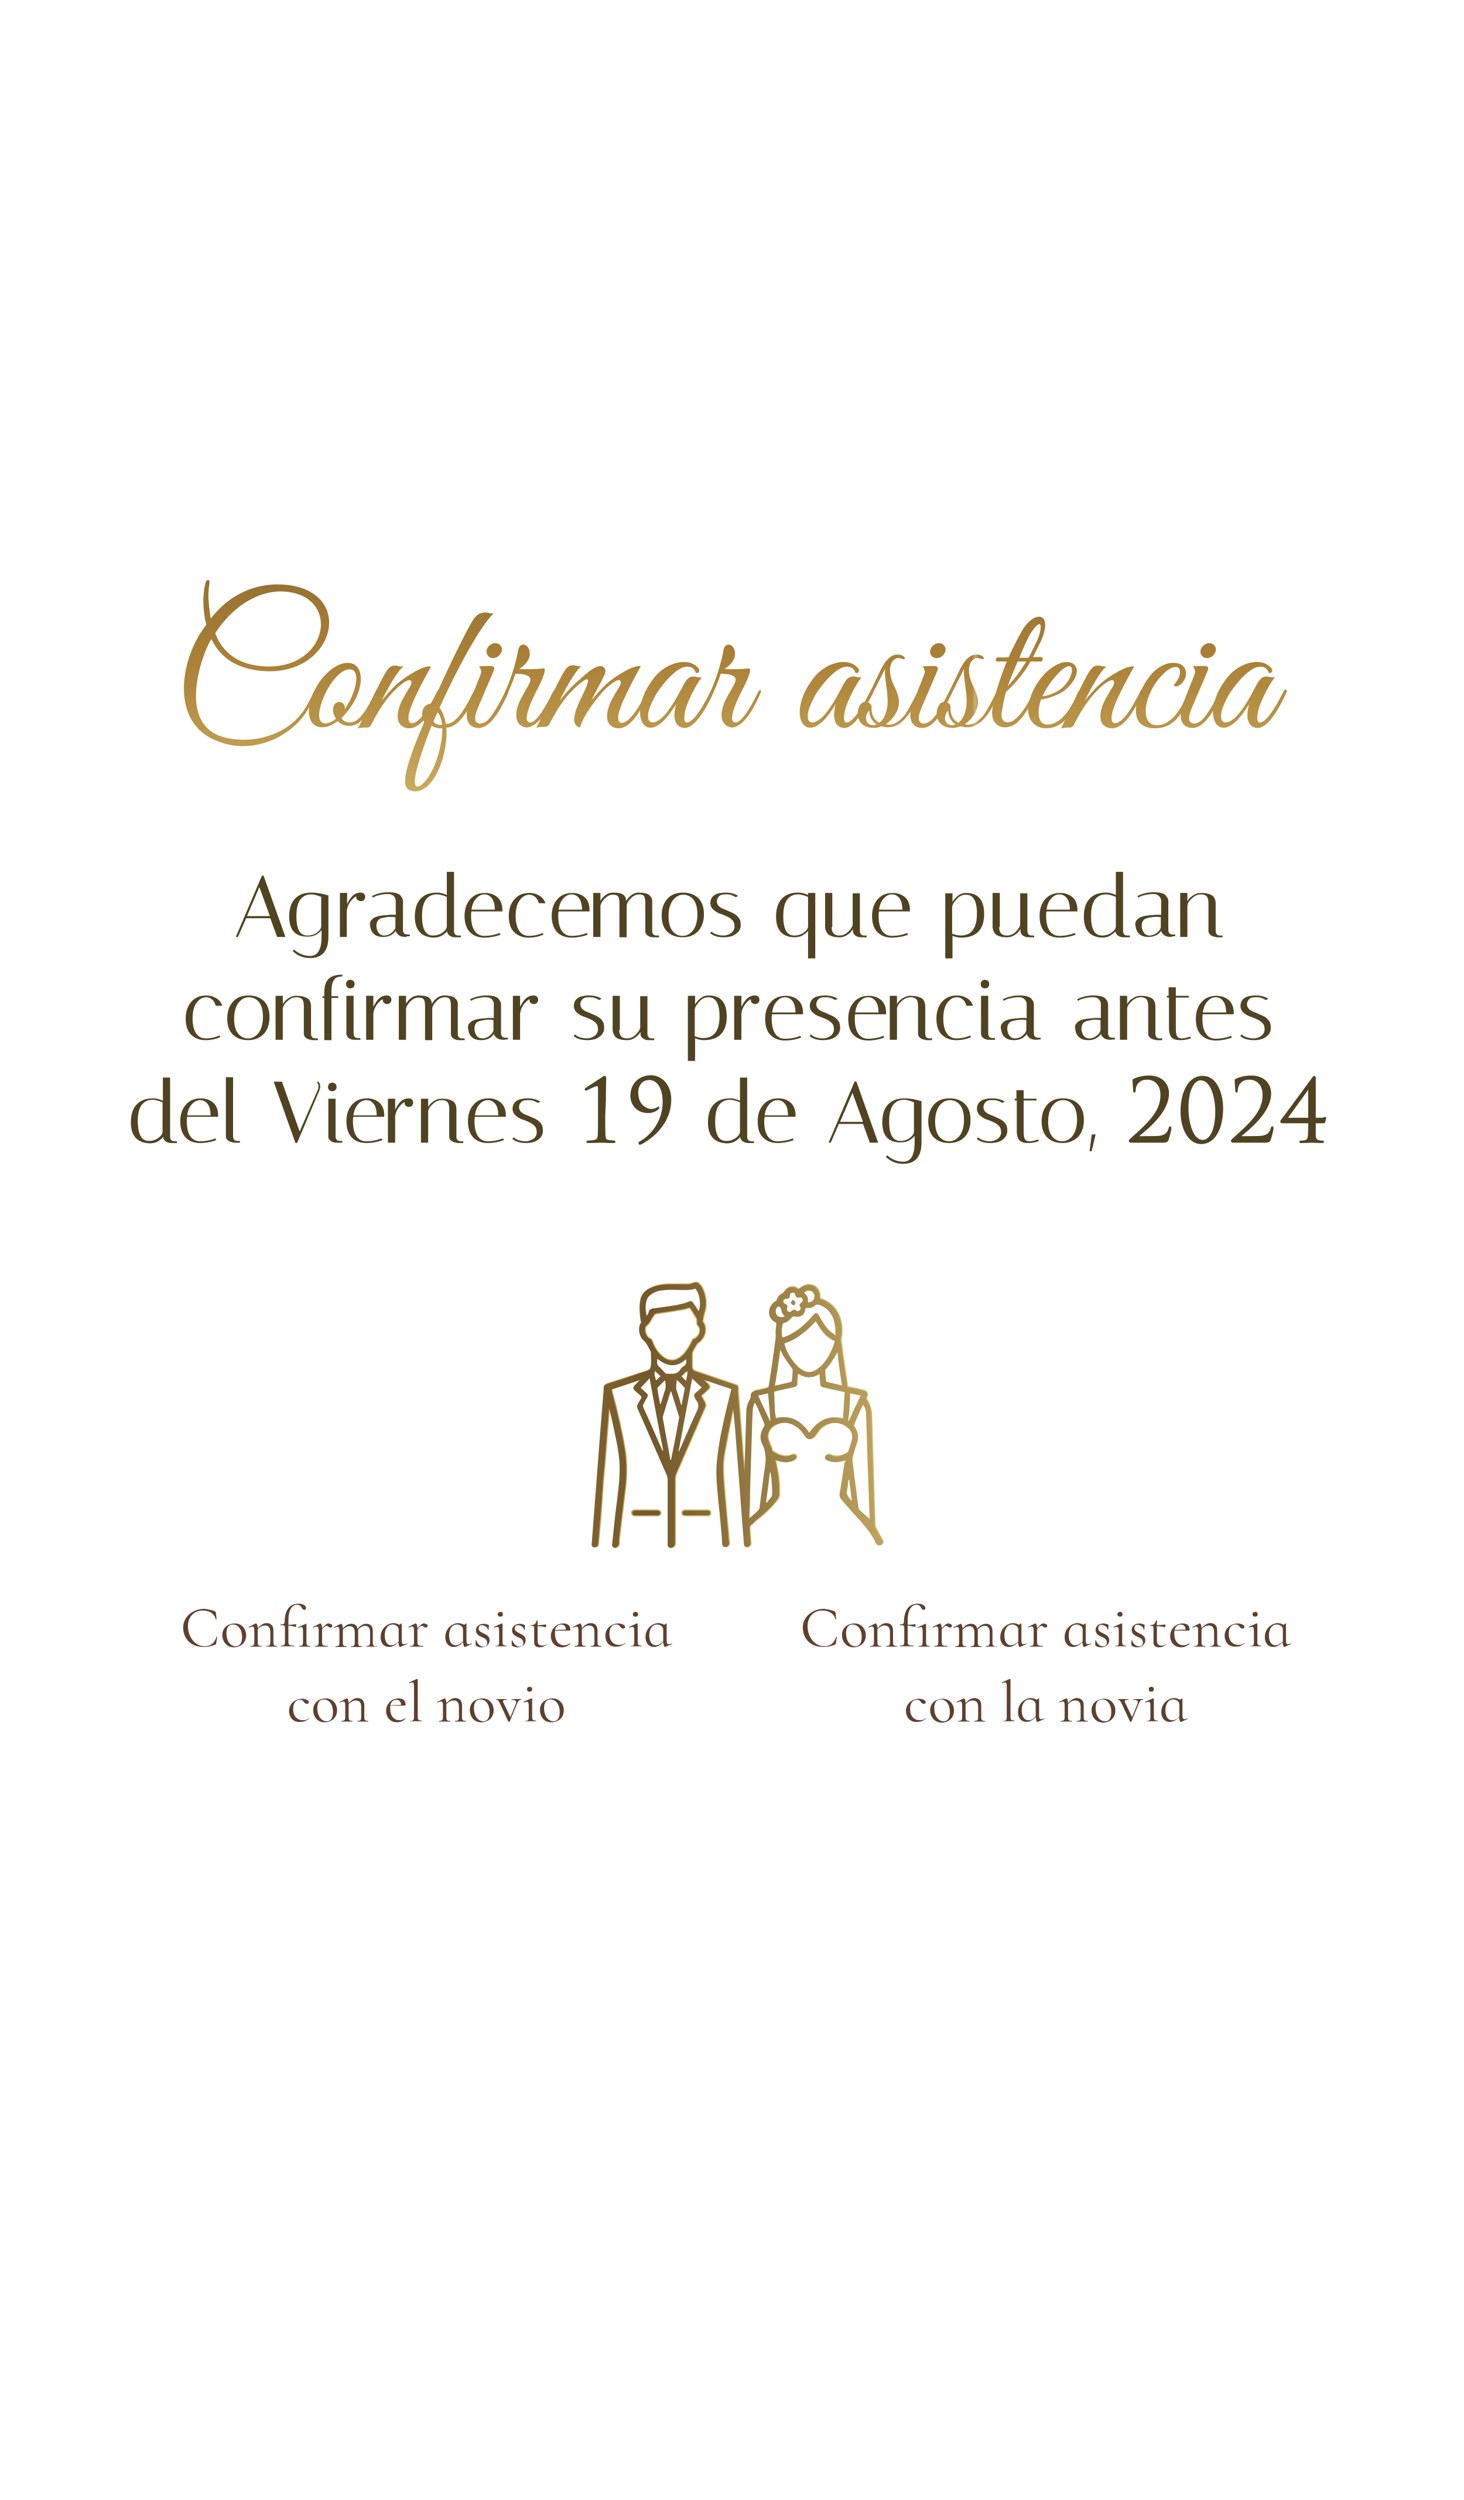 <?xml version="1.0" encoding="utf-8"?>
<!-- Generator: Adobe Illustrator 28.0.0, SVG Export Plug-In . SVG Version: 6.00 Build 0)  -->
<svg version="1.1" id="Capa_1" xmlns="http://www.w3.org/2000/svg" xmlns:xlink="http://www.w3.org/1999/xlink" x="0px" y="0px"
	 viewBox="0 0 430 734" style="enable-background:new 0 0 430 734;" xml:space="preserve">
<style type="text/css">
	.st0{fill:none;}
	.st1{fill:url(#SVGID_1_);}
	.st2{fill:url(#XMLID_00000036235637720499659050000018282868072223870343_);}
	.st3{fill:#5E402F;}
	
		.st4{fill:url(#SVGID_00000031180067894993973240000010457954180179709586_);stroke:url(#SVGID_00000013892450267003587430000018076127006752843949_);stroke-width:0.306;stroke-miterlimit:10;}
	.st5{fill:url(#SVGID_00000080911341284183225530000015047828949615878045_);}
	
		.st6{fill:url(#SVGID_00000044147850393411542480000010282403057867007371_);stroke:url(#SVGID_00000148625236383623458940000011991679964594717862_);stroke-width:0.306;stroke-miterlimit:10;}
	
		.st7{fill:url(#SVGID_00000033363930023017144400000017309062472105924798_);stroke:url(#SVGID_00000070081495360080655250000018171947216792809865_);stroke-width:0.306;stroke-miterlimit:10;}
	.st8{fill:#FFFFFF;}
	
		.st9{fill:#FFFFFF;stroke:url(#SVGID_00000165949550828010523140000017144568954232631203_);stroke-width:0.306;stroke-miterlimit:10;}
	.st10{fill:url(#SVGID_00000167381581863234318670000002686893449643275431_);}
	.st11{fill:url(#Nueva_muestra_de_motivo_2);}
	.st12{fill:#504322;stroke:#504322;stroke-width:0.314;stroke-miterlimit:10;}
</style>
<pattern  y="734" width="276" height="169" patternUnits="userSpaceOnUse" id="Nueva_muestra_de_motivo_1" viewBox="0 -169 276 169" style="overflow:visible;">
	<g>
		<rect y="-169" class="st0" width="276" height="169"/>
		
			<linearGradient id="SVGID_1_" gradientUnits="userSpaceOnUse" x1="545" y1="-15591" x2="821" y2="-15591" gradientTransform="matrix(1 0 0 -1 -545 -15675.5)">
			<stop  offset="0" style="stop-color:#DCC173"/>
			<stop  offset="0.24" style="stop-color:#AB8136"/>
			<stop  offset="0.515" style="stop-color:#73582B"/>
			<stop  offset="0.857" style="stop-color:#DCC173"/>
		</linearGradient>
		<rect y="-169" class="st1" width="276" height="169"/>
	</g>
</pattern>
<pattern  y="734" width="286.7" height="240.9" patternUnits="userSpaceOnUse" id="Nueva_muestra_de_motivo_2" viewBox="0 -240.9 286.7 240.9" style="overflow:visible;">
	<g>
		<rect y="-240.9" class="st0" width="286.7" height="240.9"/>
		
			<linearGradient id="XMLID_00000039836795523035700200000002912107066661316491_" gradientUnits="userSpaceOnUse" x1="1703.289" y1="313.981" x2="1944.163" y2="313.981" gradientTransform="matrix(4.489700e-11 -1 -1 -4.489700e-11 457.344 1703.289)">
			<stop  offset="0" style="stop-color:#DCC173"/>
			<stop  offset="0.24" style="stop-color:#AB8136"/>
			<stop  offset="0.515" style="stop-color:#73582B"/>
			<stop  offset="0.857" style="stop-color:#DCC173"/>
		</linearGradient>
		<polygon id="XMLID_48_" style="fill:url(#XMLID_00000039836795523035700200000002912107066661316491_);" points="286.7,-240.9 
			286.7,0 0,0 0,-240.9 		"/>
	</g>
</pattern>
<g>
	<g>
		<g>
			<path class="st3" d="M63.2,473.1c0.2,0.1,0.2,0.2,0.2,0.4l0.2,1.9c0,0.1-0.2,0.1-0.2,0c-0.5-1.8-2-2.6-3.9-2.6
				c-2.6,0-4.3,1.9-4.3,4.6c0,3.3,2.2,5.9,4.9,5.9c1.6,0,2.9-0.8,3.5-2.8c0-0.1,0.2,0,0.2,0l-0.3,1.9c0,0.3-0.1,0.3-0.3,0.4
				c-1.1,0.5-2.2,0.7-3.3,0.7c-4.4,0-6.1-3-6.1-5.7c0-3.3,3-5.5,6.3-5.5C61.3,472.5,62.5,472.7,63.2,473.1z"/>
			<path class="st3" d="M65.3,480c0-2.4,2-3.4,3.7-3.4c2.1,0,3.3,1.7,3.3,3.5c0,2.2-1.7,3.5-3.6,3.5C66.6,483.6,65.3,481.9,65.3,480
				z M71.1,480.6c0-2.2-1.1-3.7-2.7-3.7c-1.2,0-1.9,0.9-1.9,2.6c0,2.1,1.1,3.8,2.7,3.8C70.3,483.3,71.1,482.5,71.1,480.6z"/>
			<path class="st3" d="M81.5,483.4c-0.4,0-1,0-1.6,0c-0.6,0-1.1,0-1.6,0c-0.1,0-0.1-0.2,0-0.2c0.9,0,1.1-0.2,1.1-1.2v-2.8
				c0-1.4-0.5-2-1.6-2c-0.7,0-1.5,0.4-2.1,1.1v3.7c0,1,0.2,1.2,1.1,1.2c0.1,0,0.1,0.2,0,0.2c-0.4,0-1,0-1.6,0c-0.6,0-1.1,0-1.6,0
				c-0.1,0-0.1-0.2,0-0.2c0.9,0,1.1-0.2,1.1-1.2v-3.4c0-0.8-0.2-1.1-0.6-1.1c-0.2,0-0.5,0.1-0.9,0.3c-0.1,0.1-0.2-0.1-0.1-0.2l2-1
				c0.1,0,0.1,0,0.1,0c0.2,0,0.5,0.5,0.5,1.4c0.9-1,1.7-1.5,2.6-1.5c1.2,0,2,0.7,2,2.1v3.4c0,1,0.2,1.2,1.1,1.2
				C81.5,483.2,81.5,483.4,81.5,483.4z"/>
			<path class="st3" d="M84.7,475.9v1.1c0.7,0,1.4-0.1,2.2-0.2c0.1,0,0.1,0.2,0.1,0.4c0,0.2-0.1,0.5-0.2,0.4
				c-0.8-0.2-1.4-0.3-2.1-0.4v4.7c0,1,0.2,1.2,1.7,1.2c0.1,0,0.1,0.2,0,0.2c-0.8,0-1.4,0-2.2,0c-0.6,0-1.2,0-1.7,0
				c-0.1,0-0.1-0.2,0-0.2c1,0,1.2-0.2,1.2-1.2v-3.9c0-0.8-0.1-0.9-1.3-0.9c-0.1,0-0.1-0.2,0-0.2c0.9,0,1.2-0.2,1.2-0.8
				c0.1-3.8,1.7-5.3,4.1-5.3c1.3,0,2.2,0.6,2.2,1.3c0,0.3-0.2,0.5-0.5,0.5c-0.9,0-0.6-1.5-2.2-1.5C85.7,471.2,84.7,472.6,84.7,475.9
				z M91.1,483.4c-0.4,0-1,0-1.6,0s-1.1,0-1.6,0c-0.1,0-0.1-0.2,0-0.2c0.9,0,1.1-0.2,1.1-1.2v-3.2c0-1.2-0.3-1.4-1.3-0.9
				c-0.1,0.1-0.2-0.2-0.1-0.2l2.2-1c0.1-0.1,0.2,0.1,0.2,0.1c0,0.2,0,0.9,0,2v3.2c0,1,0.2,1.2,1.1,1.2
				C91.1,483.2,91.1,483.4,91.1,483.4z"/>
			<path class="st3" d="M97.6,477.3c0,0.3-0.2,0.5-0.6,0.5c-0.5,0-0.6-0.5-1.1-0.5c-0.3,0-0.5,0.1-1.3,1v3.7c0,1,0.3,1.2,1.7,1.2
				c0.1,0,0.1,0.2,0,0.2c-0.6,0-1.4,0-2.2,0c-0.6,0-1.1,0-1.6,0c-0.1,0-0.1-0.2,0-0.2c0.9,0,1.1-0.2,1.1-1.2v-3.4
				c0-0.8-0.2-1.1-0.6-1.1c-0.2,0-0.5,0.1-0.9,0.3c-0.1,0.1-0.2-0.1-0.1-0.2l2-1c0.1,0,0.1,0,0.1,0c0.2,0,0.5,0.5,0.5,1.4
				c1-1.1,1.4-1.4,1.9-1.4C97,476.6,97.6,476.9,97.6,477.3z"/>
			<path class="st3" d="M110.8,483.4c-0.4,0-1,0-1.6,0c-0.6,0-1.1,0-1.6,0c-0.1,0-0.1-0.2,0-0.2c0.9,0,1.1-0.2,1.1-1.2v-2.7
				c0-1.4-0.5-2-1.5-2c-0.7,0-1.4,0.4-2,1.1c0,0.1,0,0.2,0,0.3v3.4c0,1,0.2,1.2,1.1,1.2c0.1,0,0.1,0.2,0,0.2c-0.4,0-1,0-1.6,0
				s-1.1,0-1.6,0c-0.1,0-0.1-0.2,0-0.2c0.9,0,1.1-0.2,1.1-1.2v-2.7c0-1.4-0.5-2-1.5-2c-0.7,0-1.4,0.4-2,1v3.7c0,1,0.2,1.2,1.1,1.2
				c0.1,0,0.1,0.2,0,0.2c-0.4,0-1,0-1.6,0c-0.6,0-1.1,0-1.6,0c-0.1,0-0.1-0.2,0-0.2c0.9,0,1.1-0.2,1.1-1.2v-3.4
				c0-0.8-0.2-1.1-0.6-1.1c-0.2,0-0.5,0.1-0.9,0.3c-0.1,0.1-0.2-0.1-0.1-0.2l2-1c0.1,0,0.1,0,0.1,0c0.2,0,0.5,0.5,0.5,1.4
				c0.8-1,1.6-1.4,2.5-1.4c1,0,1.7,0.5,1.8,1.5c0.9-1.1,1.7-1.5,2.6-1.5c1.2,0,1.9,0.7,1.9,2.1v3.3c0,1,0.2,1.2,1.1,1.2
				C110.9,483.2,110.9,483.4,110.8,483.4z"/>
			<path class="st3" d="M119.6,482.6l-2,0.9c-0.1,0-0.1,0-0.1,0c-0.2,0-0.4-0.5-0.5-1.4c-0.7,0.7-1.6,1.4-2.7,1.4
				c-1.4,0-2.5-1-2.5-2.9c0-2.6,2.1-4.1,3.8-4.1c0.6,0,1.2,0.2,1.7,0.5c0.2-0.1,0.3-0.2,0.5-0.4c0,0,0.2,0,0.2,0.1v4.9
				c0,0.8,0.2,1.1,0.6,1.1c0.2,0,0.5-0.1,0.9-0.2C119.7,482.4,119.7,482.5,119.6,482.6z M117.1,481.9v-3.5c0-0.9-0.9-1.5-1.8-1.5
				c-1.4,0-2.3,1.3-2.3,3.2c0,1.7,0.7,2.9,1.9,2.9C115.8,483,116.5,482.4,117.1,481.9z"/>
			<path class="st3" d="M125.6,477.3c0,0.3-0.2,0.5-0.6,0.5c-0.5,0-0.6-0.5-1.1-0.5c-0.3,0-0.5,0.1-1.3,1v3.7c0,1,0.3,1.2,1.7,1.2
				c0.1,0,0.1,0.2,0,0.2c-0.6,0-1.4,0-2.2,0c-0.6,0-1.1,0-1.6,0c-0.1,0-0.1-0.2,0-0.2c0.9,0,1.1-0.2,1.1-1.2v-3.4
				c0-0.8-0.2-1.1-0.6-1.1c-0.2,0-0.5,0.1-0.9,0.3c-0.1,0.1-0.2-0.1-0.1-0.2l2-1c0.1,0,0.1,0,0.1,0c0.2,0,0.5,0.5,0.5,1.4
				c1-1.1,1.4-1.4,1.9-1.4C125,476.6,125.6,476.9,125.6,477.3z"/>
			<path class="st3" d="M138.6,482.6l-2,0.9c-0.1,0-0.1,0-0.1,0c-0.2,0-0.4-0.5-0.5-1.4c-0.7,0.7-1.6,1.4-2.7,1.4
				c-1.4,0-2.5-1-2.5-2.9c0-2.6,2.1-4.1,3.8-4.1c0.6,0,1.2,0.2,1.7,0.5c0.2-0.1,0.3-0.2,0.5-0.4c0,0,0.2,0,0.2,0.1v4.9
				c0,0.8,0.2,1.1,0.6,1.1c0.2,0,0.5-0.1,0.9-0.2C138.6,482.4,138.7,482.5,138.6,482.6z M136,481.9v-3.5c0-0.9-0.9-1.5-1.8-1.5
				c-1.4,0-2.3,1.3-2.3,3.2c0,1.7,0.7,2.9,1.9,2.9C134.7,483,135.4,482.4,136,481.9z"/>
			<path class="st3" d="M142,479.5c0.9,0.4,1.8,0.9,1.8,2c0,1.1-0.9,2.1-2.4,2.1c-0.5,0-1.1-0.1-1.6-0.5c-0.1-0.1-0.1-0.1-0.1-0.2
				l0-1.3c0-0.1,0.2-0.1,0.2,0c0.4,1.1,1.2,1.8,2.1,1.8c0.7,0,1.1-0.4,1.1-1.1c0-1-0.8-1.4-1.6-1.7c-0.8-0.4-1.7-0.8-1.7-2
				c0-1.3,1.2-1.9,2.3-1.9c0.4,0,0.8,0.1,1.3,0.3c0.1,0.1,0.2,0.1,0.2,0.2c0,0.4-0.1,0.8-0.1,1.3c0,0.1-0.2,0.1-0.2,0
				c0-0.8-1-1.4-1.8-1.4c-0.5,0-0.9,0.3-0.9,0.9C140.4,478.7,141.2,479.1,142,479.5z"/>
			<path class="st3" d="M145.5,483.2c0.9,0,1.1-0.2,1.1-1.2v-3.2c0-0.8-0.1-1.2-0.6-1.2c-0.2,0-0.4,0.1-0.8,0.2
				c-0.1,0.1-0.2-0.2-0.1-0.2l2.2-1c0,0,0,0,0.1,0c0.1,0,0.2,0.1,0.2,0.1c0,0.2,0,0.9,0,2v3.2c0,1,0.2,1.2,1.1,1.2
				c0.1,0,0.1,0.2,0,0.2c-0.4,0-1,0-1.6,0s-1.2,0-1.6,0C145.5,483.4,145.5,483.2,145.5,483.2z M146.2,473.9c0-0.4,0.3-0.7,0.8-0.7
				c0.5,0,0.7,0.3,0.7,0.7c0,0.5-0.3,0.7-0.7,0.7C146.5,474.6,146.2,474.4,146.2,473.9z"/>
			<path class="st3" d="M152.6,479.5c0.9,0.4,1.8,0.9,1.8,2c0,1.1-0.9,2.1-2.4,2.1c-0.5,0-1.1-0.1-1.6-0.5c-0.1-0.1-0.1-0.1-0.1-0.2
				l0-1.3c0-0.1,0.2-0.1,0.2,0c0.4,1.1,1.2,1.8,2.1,1.8c0.7,0,1.1-0.4,1.1-1.1c0-1-0.8-1.4-1.6-1.7c-0.8-0.4-1.7-0.8-1.7-2
				c0-1.3,1.2-1.9,2.3-1.9c0.4,0,0.8,0.1,1.3,0.3c0.1,0.1,0.2,0.1,0.2,0.2c0,0.4-0.1,0.8-0.1,1.3c0,0.1-0.2,0.1-0.2,0
				c0-0.8-1-1.4-1.8-1.4c-0.5,0-0.9,0.3-0.9,0.9C151.1,478.7,151.8,479.1,152.6,479.5z"/>
			<path class="st3" d="M160.7,482.7c-0.8,0.7-1.5,0.9-2.2,0.9c-0.8,0-1.6-0.3-1.6-1.4v-4c0-0.8-0.1-0.9-0.9-0.9
				c-0.1,0-0.1-0.2,0-0.2c0.9,0,1.5-0.5,1.6-1.3c0-0.1,0.3-0.1,0.3,0v1.3c0.8,0,1.5-0.1,2.4-0.2c0.1,0,0.1,0.2,0.1,0.4
				c0,0.2-0.1,0.4-0.2,0.4c-0.8-0.2-1.5-0.3-2.3-0.3v4.3c0,1,0.5,1.4,1.4,1.4c0.6,0,1.1-0.2,1.4-0.5
				C160.6,482.5,160.7,482.6,160.7,482.7z"/>
			<path class="st3" d="M167.5,482.6c-0.8,0.7-1.6,1-2.5,1c-2.1,0-3.2-1.6-3.2-3.3c0-2.1,1.6-3.7,3.7-3.7c1.3,0,2,0.7,2,1.7
				c0,0.3,0,0.4-0.2,0.4l-4.2,0c-0.1,0.3-0.1,0.6-0.1,0.9c0,2,1,3.4,2.7,3.4c0.6,0,1.2-0.2,1.8-0.6
				C167.4,482.4,167.5,482.5,167.5,482.6z M163,478.5l3.2-0.1c0-0.9-0.5-1.5-1.4-1.5C163.9,477,163.3,477.5,163,478.5z"/>
			<path class="st3" d="M176.7,483.4c-0.4,0-1,0-1.6,0c-0.6,0-1.1,0-1.6,0c-0.1,0-0.1-0.2,0-0.2c0.9,0,1.1-0.2,1.1-1.2v-2.8
				c0-1.4-0.5-2-1.6-2c-0.7,0-1.5,0.4-2.1,1.1v3.7c0,1,0.2,1.2,1.1,1.2c0.1,0,0.1,0.2,0,0.2c-0.4,0-1,0-1.6,0c-0.6,0-1.1,0-1.6,0
				c-0.1,0-0.1-0.2,0-0.2c0.9,0,1.1-0.2,1.1-1.2v-3.4c0-0.8-0.2-1.1-0.6-1.1c-0.2,0-0.5,0.1-0.9,0.3c-0.1,0.1-0.2-0.1-0.1-0.2l2-1
				c0.1,0,0.1,0,0.1,0c0.2,0,0.5,0.5,0.5,1.4c0.9-1,1.7-1.5,2.6-1.5c1.2,0,2,0.7,2,2.1v3.4c0,1,0.2,1.2,1.1,1.2
				C176.7,483.2,176.7,483.4,176.7,483.4z"/>
			<path class="st3" d="M177.8,480.2c0-2.3,2-3.6,3.8-3.6c0.9,0,2,0.4,2,1c0,0.3-0.2,0.5-0.6,0.5c-0.4,0-0.6-0.3-0.8-0.5
				c-0.3-0.4-0.5-0.7-1.2-0.7c-1.3,0-2,1.1-2,2.7c0,1.7,0.8,3.3,2.9,3.3c0.6,0,1.2-0.1,1.7-0.6c0.1,0,0.2,0.1,0.1,0.1
				c-0.8,0.7-1.6,1-2.5,1C178.7,483.6,177.8,481.8,177.8,480.2z"/>
			<path class="st3" d="M185.2,483.2c0.9,0,1.1-0.2,1.1-1.2v-3.2c0-0.8-0.1-1.2-0.6-1.2c-0.2,0-0.4,0.1-0.8,0.2
				c-0.1,0.1-0.2-0.2-0.1-0.2l2.2-1c0,0,0,0,0.1,0c0.1,0,0.2,0.1,0.2,0.1c0,0.2,0,0.9,0,2v3.2c0,1,0.2,1.2,1.1,1.2
				c0.1,0,0.1,0.2,0,0.2c-0.4,0-1,0-1.6,0c-0.6,0-1.2,0-1.6,0C185.1,483.4,185.1,483.2,185.2,483.2z M185.9,473.9
				c0-0.4,0.3-0.7,0.8-0.7c0.5,0,0.7,0.3,0.7,0.7c0,0.5-0.3,0.7-0.7,0.7C186.1,474.6,185.9,474.4,185.9,473.9z"/>
			<path class="st3" d="M197.4,482.6l-2,0.9c-0.1,0-0.1,0-0.1,0c-0.2,0-0.4-0.5-0.5-1.4c-0.7,0.7-1.6,1.4-2.7,1.4
				c-1.4,0-2.5-1-2.5-2.9c0-2.6,2.1-4.1,3.8-4.1c0.6,0,1.2,0.2,1.7,0.5c0.2-0.1,0.3-0.2,0.5-0.4c0,0,0.2,0,0.2,0.1v4.9
				c0,0.8,0.2,1.1,0.6,1.1c0.2,0,0.5-0.1,0.9-0.2C197.4,482.4,197.5,482.5,197.4,482.6z M194.8,481.9v-3.5c0-0.9-0.9-1.5-1.8-1.5
				c-1.4,0-2.3,1.3-2.3,3.2c0,1.7,0.7,2.9,1.9,2.9C193.5,483,194.2,482.4,194.8,481.9z"/>
			<path class="st3" d="M84.9,502.3c0-2.3,2-3.6,3.8-3.6c0.9,0,2,0.4,2,1c0,0.3-0.2,0.5-0.6,0.5c-0.4,0-0.6-0.3-0.8-0.5
				c-0.3-0.4-0.5-0.7-1.2-0.7c-1.3,0-2,1.1-2,2.7c0,1.7,0.8,3.3,2.9,3.3c0.6,0,1.2-0.1,1.7-0.6c0.1,0,0.2,0.1,0.1,0.1
				c-0.8,0.7-1.6,1-2.5,1C85.9,505.7,84.9,503.9,84.9,502.3z"/>
			<path class="st3" d="M92,502c0-2.4,2-3.4,3.7-3.4c2.1,0,3.3,1.7,3.3,3.5c0,2.2-1.7,3.5-3.6,3.5C93.3,505.7,92,504,92,502z
				 M97.8,502.6c0-2.2-1.1-3.7-2.7-3.7c-1.2,0-1.9,0.9-1.9,2.6c0,2.1,1.1,3.8,2.7,3.8C97,505.4,97.8,504.5,97.8,502.6z"/>
			<path class="st3" d="M108.2,505.4c-0.4,0-1,0-1.6,0c-0.6,0-1.1,0-1.6,0c-0.1,0-0.1-0.2,0-0.2c0.9,0,1.1-0.2,1.1-1.2v-2.8
				c0-1.4-0.5-2-1.6-2c-0.7,0-1.5,0.4-2.1,1.1v3.7c0,1,0.2,1.2,1.1,1.2c0.1,0,0.1,0.2,0,0.2c-0.4,0-1,0-1.6,0c-0.6,0-1.1,0-1.6,0
				c-0.1,0-0.1-0.2,0-0.2c0.9,0,1.1-0.2,1.1-1.2v-3.4c0-0.8-0.2-1.1-0.6-1.1c-0.2,0-0.5,0.1-0.9,0.3c-0.1,0.1-0.2-0.1-0.1-0.2l2-1
				c0.1,0,0.1,0,0.1,0c0.2,0,0.5,0.5,0.5,1.4c0.9-1,1.7-1.5,2.6-1.5c1.2,0,2,0.7,2,2.1v3.4c0,1,0.2,1.2,1.1,1.2
				C108.2,505.2,108.2,505.4,108.2,505.4z"/>
			<path class="st3" d="M119.1,504.6c-0.8,0.7-1.6,1-2.5,1c-2.1,0-3.2-1.6-3.2-3.3c0-2.1,1.6-3.7,3.7-3.7c1.3,0,2,0.7,2,1.7
				c0,0.3,0,0.4-0.2,0.4l-4.2,0c-0.1,0.3-0.1,0.6-0.1,0.9c0,2,1,3.4,2.7,3.4c0.6,0,1.2-0.2,1.8-0.6
				C119,504.4,119.1,504.6,119.1,504.6z M114.6,500.6l3.2-0.1c0-0.9-0.5-1.5-1.4-1.5C115.5,499,114.9,499.6,114.6,500.6z"/>
			<path class="st3" d="M120.5,505.2c0.9,0,1.1-0.2,1.1-1.2v-8.9c0-0.8-0.1-1.2-0.5-1.2c-0.2,0-0.4,0.1-0.8,0.2
				c-0.1,0.1-0.2-0.2-0.1-0.2l2.2-1c0,0,0.1,0,0.1,0c0.1,0,0.2,0.1,0.2,0.1v10.9c0,1,0.2,1.2,1.1,1.2c0.1,0,0.1,0.2,0,0.2
				c-0.4,0-1,0-1.6,0c-0.6,0-1.2,0-1.6,0C120.4,505.4,120.4,505.2,120.5,505.2z"/>
			<path class="st3" d="M136.9,505.4c-0.4,0-1,0-1.6,0c-0.6,0-1.1,0-1.6,0c-0.1,0-0.1-0.2,0-0.2c0.9,0,1.1-0.2,1.1-1.2v-2.8
				c0-1.4-0.5-2-1.6-2c-0.7,0-1.5,0.4-2.1,1.1v3.7c0,1,0.2,1.2,1.1,1.2c0.1,0,0.1,0.2,0,0.2c-0.4,0-1,0-1.6,0c-0.6,0-1.1,0-1.6,0
				c-0.1,0-0.1-0.2,0-0.2c0.9,0,1.1-0.2,1.1-1.2v-3.4c0-0.8-0.2-1.1-0.6-1.1c-0.2,0-0.5,0.1-0.9,0.3c-0.1,0.1-0.2-0.1-0.1-0.2l2-1
				c0.1,0,0.1,0,0.1,0c0.2,0,0.5,0.5,0.5,1.4c0.9-1,1.7-1.5,2.6-1.5c1.2,0,2,0.7,2,2.1v3.4c0,1,0.2,1.2,1.1,1.2
				C137,505.2,137,505.4,136.9,505.4z"/>
			<path class="st3" d="M138,502c0-2.4,2-3.4,3.7-3.4c2.1,0,3.3,1.7,3.3,3.5c0,2.2-1.7,3.5-3.6,3.5C139.3,505.7,138,504,138,502z
				 M143.8,502.6c0-2.2-1.1-3.7-2.7-3.7c-1.2,0-1.9,0.9-1.9,2.6c0,2.1,1.1,3.8,2.7,3.8C143,505.4,143.8,504.5,143.8,502.6z"/>
			<path class="st3" d="M153.1,499c-0.6,0-0.9,0.3-1.3,1.3l-2.1,5.1c-0.1,0.1-0.3,0.1-0.4,0l-2.4-5.2c-0.5-1-0.7-1.2-1.1-1.2
				c-0.1,0-0.1-0.2,0-0.2c0.3,0,0.7,0,1.2,0c0.8,0,1.3,0,1.8,0c0.1,0,0.1,0.2,0,0.2c-0.7,0-1.2,0.1-1,0.7l2.1,4.4l1.6-3.9
				c0.3-0.8,0-1.2-1.2-1.2c-0.1,0-0.1-0.2,0-0.2c0.5,0,0.9,0,1.7,0c0.5,0,0.7,0,1.2,0C153.1,498.8,153.1,499,153.1,499z"/>
			<path class="st3" d="M154.2,505.2c0.9,0,1.1-0.2,1.1-1.2v-3.2c0-0.8-0.1-1.2-0.6-1.2c-0.2,0-0.4,0.1-0.8,0.2
				c-0.1,0.1-0.2-0.2-0.1-0.2l2.2-1c0,0,0,0,0.1,0c0.1,0,0.2,0.1,0.2,0.1c0,0.2,0,0.9,0,2v3.2c0,1,0.2,1.2,1.1,1.2
				c0.1,0,0.1,0.2,0,0.2c-0.4,0-1,0-1.6,0s-1.2,0-1.6,0C154.1,505.4,154.1,505.2,154.2,505.2z M154.8,495.9c0-0.4,0.3-0.7,0.8-0.7
				c0.5,0,0.7,0.3,0.7,0.7c0,0.5-0.3,0.7-0.7,0.7C155.1,496.7,154.8,496.4,154.8,495.9z"/>
			<path class="st3" d="M158.6,502c0-2.4,2-3.4,3.7-3.4c2.1,0,3.3,1.7,3.3,3.5c0,2.2-1.7,3.5-3.6,3.5
				C159.9,505.7,158.6,504,158.6,502z M164.4,502.6c0-2.2-1.1-3.7-2.7-3.7c-1.2,0-1.9,0.9-1.9,2.6c0,2.1,1.1,3.8,2.7,3.8
				C163.6,505.4,164.4,504.5,164.4,502.6z"/>
		</g>
	</g>
</g>
<g>
	<path class="st3" d="M245.2,473.1c0.2,0.1,0.2,0.2,0.2,0.4l0.2,1.9c0,0.1-0.2,0.1-0.2,0c-0.5-1.8-2-2.6-3.9-2.6
		c-2.6,0-4.3,1.9-4.3,4.6c0,3.3,2.2,5.9,4.9,5.9c1.6,0,2.9-0.8,3.5-2.8c0-0.1,0.2,0,0.2,0l-0.3,1.9c0,0.3-0.1,0.3-0.3,0.4
		c-1.1,0.5-2.2,0.7-3.3,0.7c-4.4,0-6.1-3-6.1-5.7c0-3.3,3-5.5,6.3-5.5C243.3,472.5,244.5,472.7,245.2,473.1z"/>
	<path class="st3" d="M247.3,480c0-2.4,2-3.4,3.7-3.4c2.1,0,3.3,1.7,3.3,3.5c0,2.2-1.7,3.5-3.6,3.5
		C248.6,483.6,247.3,481.9,247.3,480z M253.1,480.6c0-2.2-1.1-3.7-2.7-3.7c-1.2,0-1.9,0.9-1.9,2.6c0,2.1,1.1,3.8,2.7,3.8
		C252.3,483.3,253.1,482.5,253.1,480.6z"/>
	<path class="st3" d="M263.5,483.4c-0.4,0-1,0-1.6,0c-0.6,0-1.1,0-1.6,0c-0.1,0-0.1-0.2,0-0.2c0.9,0,1.1-0.2,1.1-1.2v-2.8
		c0-1.4-0.5-2-1.6-2c-0.7,0-1.5,0.4-2.1,1.1v3.7c0,1,0.2,1.2,1.1,1.2c0.1,0,0.1,0.2,0,0.2c-0.4,0-1,0-1.6,0c-0.6,0-1.1,0-1.6,0
		c-0.1,0-0.1-0.2,0-0.2c0.9,0,1.1-0.2,1.1-1.2v-3.4c0-0.8-0.2-1.1-0.6-1.1c-0.2,0-0.5,0.1-0.9,0.3c-0.1,0.1-0.2-0.1-0.1-0.2l2-1
		c0.1,0,0.1,0,0.1,0c0.2,0,0.5,0.5,0.5,1.4c0.9-1,1.7-1.5,2.6-1.5c1.2,0,2,0.7,2,2.1v3.4c0,1,0.2,1.2,1.1,1.2
		C263.5,483.2,263.5,483.4,263.5,483.4z"/>
	<path class="st3" d="M266.6,475.9v1.1c0.7,0,1.4-0.1,2.2-0.2c0.1,0,0.1,0.2,0.1,0.4c0,0.2-0.1,0.5-0.2,0.4
		c-0.8-0.2-1.4-0.3-2.1-0.4v4.7c0,1,0.2,1.2,1.7,1.2c0.1,0,0.1,0.2,0,0.2c-0.8,0-1.4,0-2.2,0c-0.6,0-1.2,0-1.7,0
		c-0.1,0-0.1-0.2,0-0.2c1,0,1.2-0.2,1.2-1.2v-3.9c0-0.8-0.1-0.9-1.3-0.9c-0.1,0-0.1-0.2,0-0.2c0.9,0,1.2-0.2,1.2-0.8
		c0.1-3.8,1.7-5.3,4.1-5.3c1.3,0,2.2,0.6,2.2,1.3c0,0.3-0.2,0.5-0.5,0.5c-0.9,0-0.6-1.5-2.2-1.5
		C267.7,471.2,266.6,472.6,266.6,475.9z M273.1,483.4c-0.4,0-1,0-1.6,0s-1.1,0-1.6,0c-0.1,0-0.1-0.2,0-0.2c0.9,0,1.1-0.2,1.1-1.2
		v-3.2c0-1.2-0.3-1.4-1.3-0.9c-0.1,0.1-0.2-0.2-0.1-0.2l2.2-1c0.1-0.1,0.2,0.1,0.2,0.1c0,0.2,0,0.9,0,2v3.2c0,1,0.2,1.2,1.1,1.2
		C273.1,483.2,273.1,483.4,273.1,483.4z"/>
	<path class="st3" d="M279.6,477.3c0,0.3-0.2,0.5-0.6,0.5c-0.5,0-0.6-0.5-1.1-0.5c-0.3,0-0.5,0.1-1.3,1v3.7c0,1,0.3,1.2,1.7,1.2
		c0.1,0,0.1,0.2,0,0.2c-0.6,0-1.4,0-2.2,0c-0.6,0-1.1,0-1.6,0c-0.1,0-0.1-0.2,0-0.2c0.9,0,1.1-0.2,1.1-1.2v-3.4
		c0-0.8-0.2-1.1-0.6-1.1c-0.2,0-0.5,0.1-0.9,0.3c-0.1,0.1-0.2-0.1-0.1-0.2l2-1c0.1,0,0.1,0,0.1,0c0.2,0,0.5,0.5,0.5,1.4
		c1-1.1,1.4-1.4,1.9-1.4C279,476.6,279.6,476.9,279.6,477.3z"/>
	<path class="st3" d="M292.8,483.4c-0.4,0-1,0-1.6,0c-0.6,0-1.1,0-1.6,0c-0.1,0-0.1-0.2,0-0.2c0.9,0,1.1-0.2,1.1-1.2v-2.7
		c0-1.4-0.5-2-1.5-2c-0.7,0-1.4,0.4-2,1.1c0,0.1,0,0.2,0,0.3v3.4c0,1,0.2,1.2,1.1,1.2c0.1,0,0.1,0.2,0,0.2c-0.4,0-1,0-1.6,0
		s-1.1,0-1.6,0c-0.1,0-0.1-0.2,0-0.2c0.9,0,1.1-0.2,1.1-1.2v-2.7c0-1.4-0.5-2-1.5-2c-0.7,0-1.4,0.4-2,1v3.7c0,1,0.2,1.2,1.1,1.2
		c0.1,0,0.1,0.2,0,0.2c-0.4,0-1,0-1.6,0c-0.6,0-1.1,0-1.6,0c-0.1,0-0.1-0.2,0-0.2c0.9,0,1.1-0.2,1.1-1.2v-3.4c0-0.8-0.2-1.1-0.6-1.1
		c-0.2,0-0.5,0.1-0.9,0.3c-0.1,0.1-0.2-0.1-0.1-0.2l2-1c0.1,0,0.1,0,0.1,0c0.2,0,0.5,0.5,0.5,1.4c0.8-1,1.6-1.4,2.5-1.4
		c1,0,1.7,0.5,1.8,1.5c0.9-1.1,1.7-1.5,2.6-1.5c1.2,0,1.9,0.7,1.9,2.1v3.3c0,1,0.2,1.2,1.1,1.2C292.9,483.2,292.9,483.4,292.8,483.4
		z"/>
	<path class="st3" d="M301.6,482.6l-2,0.9c-0.1,0-0.1,0-0.1,0c-0.2,0-0.4-0.5-0.5-1.4c-0.7,0.7-1.6,1.4-2.7,1.4
		c-1.4,0-2.5-1-2.5-2.9c0-2.6,2.1-4.1,3.8-4.1c0.6,0,1.2,0.2,1.7,0.5c0.2-0.1,0.3-0.2,0.5-0.4c0,0,0.2,0,0.2,0.1v4.9
		c0,0.8,0.2,1.1,0.6,1.1c0.2,0,0.5-0.1,0.9-0.2C301.6,482.4,301.7,482.5,301.6,482.6z M299.1,481.9v-3.5c0-0.9-0.9-1.5-1.8-1.5
		c-1.4,0-2.3,1.3-2.3,3.2c0,1.7,0.7,2.9,1.9,2.9C297.8,483,298.5,482.4,299.1,481.9z"/>
	<path class="st3" d="M307.6,477.3c0,0.3-0.2,0.5-0.6,0.5c-0.5,0-0.6-0.5-1.1-0.5c-0.3,0-0.5,0.1-1.3,1v3.7c0,1,0.3,1.2,1.7,1.2
		c0.1,0,0.1,0.2,0,0.2c-0.6,0-1.4,0-2.2,0c-0.6,0-1.1,0-1.6,0c-0.1,0-0.1-0.2,0-0.2c0.9,0,1.1-0.2,1.1-1.2v-3.4
		c0-0.8-0.2-1.1-0.6-1.1c-0.2,0-0.5,0.1-0.9,0.3c-0.1,0.1-0.2-0.1-0.1-0.2l2-1c0.1,0,0.1,0,0.1,0c0.2,0,0.5,0.5,0.5,1.4
		c1-1.1,1.4-1.4,1.9-1.4C307,476.6,307.6,476.9,307.6,477.3z"/>
	<path class="st3" d="M320.5,482.6l-2,0.9c-0.1,0-0.1,0-0.1,0c-0.2,0-0.4-0.5-0.5-1.4c-0.7,0.7-1.6,1.4-2.7,1.4
		c-1.4,0-2.5-1-2.5-2.9c0-2.6,2.1-4.1,3.8-4.1c0.6,0,1.2,0.2,1.7,0.5c0.2-0.1,0.3-0.2,0.5-0.4c0,0,0.2,0,0.2,0.1v4.9
		c0,0.8,0.2,1.1,0.6,1.1c0.2,0,0.5-0.1,0.9-0.2C320.6,482.4,320.7,482.5,320.5,482.6z M318,481.9v-3.5c0-0.9-0.9-1.5-1.8-1.5
		c-1.4,0-2.3,1.3-2.3,3.2c0,1.7,0.7,2.9,1.9,2.9C316.7,483,317.4,482.4,318,481.9z"/>
	<path class="st3" d="M324,479.5c0.9,0.4,1.8,0.9,1.8,2c0,1.1-0.9,2.1-2.4,2.1c-0.5,0-1.1-0.1-1.6-0.5c-0.1-0.1-0.1-0.1-0.1-0.2
		l0-1.3c0-0.1,0.2-0.1,0.2,0c0.4,1.1,1.2,1.7,2.1,1.7c0.7,0,1.1-0.4,1.1-1.1c0-1-0.8-1.4-1.6-1.7c-0.8-0.4-1.7-0.8-1.7-2
		c0-1.3,1.2-1.9,2.3-1.9c0.4,0,0.8,0.1,1.3,0.3c0.1,0.1,0.2,0.1,0.2,0.2c0,0.4-0.1,0.8-0.1,1.3c0,0.1-0.2,0.1-0.2,0
		c0-0.8-1-1.4-1.8-1.4c-0.5,0-0.9,0.3-0.9,0.9C322.4,478.7,323.2,479.1,324,479.5z"/>
	<path class="st3" d="M327.5,483.2c0.9,0,1.1-0.2,1.1-1.2v-3.2c0-0.8-0.1-1.2-0.6-1.2c-0.2,0-0.4,0.1-0.8,0.2
		c-0.1,0.1-0.2-0.2-0.1-0.2l2.2-1c0,0,0,0,0.1,0c0.1,0,0.2,0.1,0.2,0.1c0,0.2,0,0.9,0,2v3.2c0,1,0.2,1.2,1.1,1.2
		c0.1,0,0.1,0.2,0,0.2c-0.4,0-1,0-1.6,0c-0.6,0-1.2,0-1.6,0C327.4,483.4,327.4,483.2,327.5,483.2z M328.2,473.9
		c0-0.4,0.3-0.7,0.8-0.7c0.5,0,0.7,0.3,0.7,0.7c0,0.5-0.3,0.7-0.7,0.7C328.5,474.6,328.2,474.4,328.2,473.9z"/>
	<path class="st3" d="M334.6,479.5c0.9,0.4,1.8,0.9,1.8,2c0,1.1-0.9,2.1-2.4,2.1c-0.5,0-1.1-0.1-1.6-0.5c-0.1-0.1-0.1-0.1-0.1-0.2
		l0-1.3c0-0.1,0.2-0.1,0.2,0c0.4,1.1,1.2,1.7,2.1,1.7c0.7,0,1.1-0.4,1.1-1.1c0-1-0.8-1.4-1.6-1.7c-0.8-0.4-1.7-0.8-1.7-2
		c0-1.3,1.2-1.9,2.3-1.9c0.4,0,0.8,0.1,1.3,0.3c0.1,0.1,0.2,0.1,0.2,0.2c0,0.4-0.1,0.8-0.1,1.3c0,0.1-0.2,0.1-0.2,0
		c0-0.8-1-1.4-1.8-1.4c-0.5,0-0.9,0.3-0.9,0.9C333.1,478.7,333.8,479.1,334.6,479.5z"/>
	<path class="st3" d="M342.6,482.7c-0.8,0.7-1.5,0.9-2.2,0.9c-0.8,0-1.6-0.3-1.6-1.4v-4c0-0.8-0.1-0.9-0.9-0.9c-0.1,0-0.1-0.2,0-0.2
		c0.9,0,1.5-0.5,1.6-1.3c0-0.1,0.3-0.1,0.3,0v1.3c0.8,0,1.5-0.1,2.4-0.2c0.1,0,0.1,0.2,0.1,0.4c0,0.2-0.1,0.4-0.2,0.4
		c-0.8-0.2-1.5-0.3-2.3-0.3v4.3c0,1,0.5,1.4,1.4,1.4c0.6,0,1.1-0.2,1.4-0.5C342.6,482.5,342.7,482.6,342.6,482.7z"/>
	<path class="st3" d="M349.4,482.6c-0.8,0.7-1.6,1-2.5,1c-2.1,0-3.2-1.6-3.2-3.3c0-2.1,1.6-3.7,3.7-3.7c1.3,0,2,0.7,2,1.7
		c0,0.3,0,0.4-0.2,0.4l-4.2,0c-0.1,0.3-0.1,0.6-0.1,0.9c0,2,1,3.4,2.7,3.4c0.6,0,1.2-0.2,1.8-0.6
		C349.4,482.4,349.5,482.5,349.4,482.6z M345,478.5l3.2-0.1c0-0.9-0.5-1.5-1.4-1.5C345.9,477,345.2,477.5,345,478.5z"/>
	<path class="st3" d="M358.7,483.4c-0.4,0-1,0-1.6,0c-0.6,0-1.1,0-1.6,0c-0.1,0-0.1-0.2,0-0.2c0.9,0,1.1-0.2,1.1-1.2v-2.8
		c0-1.4-0.5-2-1.6-2c-0.7,0-1.5,0.4-2.1,1.1v3.7c0,1,0.2,1.2,1.1,1.2c0.1,0,0.1,0.2,0,0.2c-0.4,0-1,0-1.6,0c-0.6,0-1.1,0-1.6,0
		c-0.1,0-0.1-0.2,0-0.2c0.9,0,1.1-0.2,1.1-1.2v-3.4c0-0.8-0.2-1.1-0.6-1.1c-0.2,0-0.5,0.1-0.9,0.3c-0.1,0.1-0.2-0.1-0.1-0.2l2-1
		c0.1,0,0.1,0,0.1,0c0.2,0,0.5,0.5,0.5,1.4c0.9-1,1.7-1.5,2.6-1.5c1.2,0,2,0.7,2,2.1v3.4c0,1,0.2,1.2,1.1,1.2
		C358.7,483.2,358.7,483.4,358.7,483.4z"/>
	<path class="st3" d="M359.7,480.2c0-2.3,2-3.6,3.8-3.6c0.9,0,2,0.4,2,1c0,0.3-0.2,0.5-0.6,0.5c-0.4,0-0.6-0.3-0.8-0.5
		c-0.3-0.4-0.5-0.7-1.2-0.7c-1.3,0-2,1.1-2,2.7c0,1.7,0.8,3.3,2.9,3.3c0.6,0,1.2-0.1,1.7-0.6c0.1,0,0.2,0.1,0.1,0.1
		c-0.8,0.7-1.6,1-2.5,1C360.7,483.6,359.7,481.8,359.7,480.2z"/>
	<path class="st3" d="M367.2,483.2c0.9,0,1.1-0.2,1.1-1.2v-3.2c0-0.8-0.1-1.2-0.6-1.2c-0.2,0-0.4,0.1-0.8,0.2
		c-0.1,0.1-0.2-0.2-0.1-0.2l2.2-1c0,0,0,0,0.1,0c0.1,0,0.2,0.1,0.2,0.1c0,0.2,0,0.9,0,2v3.2c0,1,0.2,1.2,1.1,1.2
		c0.1,0,0.1,0.2,0,0.2c-0.4,0-1,0-1.6,0c-0.6,0-1.2,0-1.6,0C367.1,483.4,367.1,483.2,367.2,483.2z M367.9,473.9
		c0-0.4,0.3-0.7,0.8-0.7c0.5,0,0.7,0.3,0.7,0.7c0,0.5-0.3,0.7-0.7,0.7C368.1,474.6,367.9,474.4,367.9,473.9z"/>
	<path class="st3" d="M379.3,482.6l-2,0.9c-0.1,0-0.1,0-0.1,0c-0.2,0-0.4-0.5-0.5-1.4c-0.7,0.7-1.6,1.4-2.7,1.4
		c-1.4,0-2.5-1-2.5-2.9c0-2.6,2.1-4.1,3.8-4.1c0.6,0,1.2,0.2,1.7,0.5c0.2-0.1,0.3-0.2,0.5-0.4c0,0,0.2,0,0.2,0.1v4.9
		c0,0.8,0.2,1.1,0.6,1.1c0.2,0,0.5-0.1,0.9-0.2C379.4,482.4,379.4,482.5,379.3,482.6z M376.8,481.9v-3.5c0-0.9-0.9-1.5-1.8-1.5
		c-1.4,0-2.3,1.3-2.3,3.2c0,1.7,0.7,2.9,1.9,2.9C375.5,483,376.2,482.4,376.8,481.9z"/>
	<path class="st3" d="M266.1,502.3c0-2.3,2-3.6,3.8-3.6c0.9,0,2,0.4,2,1c0,0.3-0.2,0.5-0.6,0.5c-0.4,0-0.6-0.3-0.8-0.5
		c-0.3-0.4-0.5-0.7-1.2-0.7c-1.3,0-2,1.1-2,2.7c0,1.7,0.8,3.3,2.9,3.3c0.6,0,1.2-0.1,1.7-0.6c0.1,0,0.2,0.1,0.1,0.1
		c-0.8,0.7-1.6,1-2.5,1C267.1,505.7,266.1,503.9,266.1,502.3z"/>
	<path class="st3" d="M273.2,502.1c0-2.4,2-3.4,3.7-3.4c2.1,0,3.3,1.7,3.3,3.5c0,2.2-1.7,3.5-3.6,3.5
		C274.5,505.7,273.2,504,273.2,502.1z M279,502.6c0-2.2-1.1-3.7-2.7-3.7c-1.2,0-1.9,0.9-1.9,2.6c0,2.1,1.1,3.8,2.7,3.8
		C278.2,505.4,279,504.5,279,502.6z"/>
	<path class="st3" d="M289.4,505.4c-0.4,0-1,0-1.6,0c-0.6,0-1.1,0-1.6,0c-0.1,0-0.1-0.2,0-0.2c0.9,0,1.1-0.2,1.1-1.2v-2.8
		c0-1.4-0.5-2-1.6-2c-0.7,0-1.5,0.4-2.1,1.1v3.7c0,1,0.2,1.2,1.1,1.2c0.1,0,0.1,0.2,0,0.2c-0.4,0-1,0-1.6,0c-0.6,0-1.1,0-1.6,0
		c-0.1,0-0.1-0.2,0-0.2c0.9,0,1.1-0.2,1.1-1.2v-3.4c0-0.8-0.2-1.1-0.6-1.1c-0.2,0-0.5,0.1-0.9,0.3c-0.1,0.1-0.2-0.1-0.1-0.2l2-1
		c0.1,0,0.1,0,0.1,0c0.2,0,0.5,0.5,0.5,1.4c0.9-1,1.7-1.5,2.6-1.5c1.2,0,2,0.7,2,2.1v3.4c0,1,0.2,1.2,1.1,1.2
		C289.4,505.2,289.4,505.4,289.4,505.4z"/>
	<path class="st3" d="M294.6,505.2c0.9,0,1.1-0.2,1.1-1.2v-8.9c0-0.8-0.1-1.2-0.5-1.2c-0.2,0-0.4,0.1-0.8,0.2
		c-0.1,0.1-0.2-0.2-0.1-0.2l2.2-1c0,0,0.1,0,0.1,0c0.1,0,0.2,0.1,0.2,0.1v10.9c0,1,0.2,1.2,1.1,1.2c0.1,0,0.1,0.2,0,0.2
		c-0.4,0-1,0-1.6,0c-0.6,0-1.2,0-1.6,0C294.5,505.4,294.5,505.2,294.6,505.2z"/>
	<path class="st3" d="M306.8,504.6l-2,0.9c-0.1,0-0.1,0-0.1,0c-0.2,0-0.4-0.5-0.5-1.4c-0.7,0.7-1.6,1.4-2.7,1.4
		c-1.4,0-2.5-1-2.5-2.9c0-2.6,2.1-4.1,3.8-4.1c0.6,0,1.2,0.2,1.7,0.5c0.2-0.1,0.3-0.2,0.5-0.4c0,0,0.2,0,0.2,0.1v4.9
		c0,0.8,0.2,1.1,0.6,1.1c0.2,0,0.5-0.1,0.9-0.2C306.8,504.4,306.9,504.6,306.8,504.6z M304.2,503.9v-3.5c0-0.9-0.9-1.5-1.8-1.5
		c-1.4,0-2.3,1.3-2.3,3.2c0,1.7,0.7,2.9,1.9,2.9C302.9,505.1,303.6,504.5,304.2,503.9z"/>
	<path class="st3" d="M319.5,505.4c-0.4,0-1,0-1.6,0c-0.6,0-1.1,0-1.6,0c-0.1,0-0.1-0.2,0-0.2c0.9,0,1.1-0.2,1.1-1.2v-2.8
		c0-1.4-0.5-2-1.6-2c-0.7,0-1.5,0.4-2.1,1.1v3.7c0,1,0.2,1.2,1.1,1.2c0.1,0,0.1,0.2,0,0.2c-0.4,0-1,0-1.6,0c-0.6,0-1.1,0-1.6,0
		c-0.1,0-0.1-0.2,0-0.2c0.9,0,1.1-0.2,1.1-1.2v-3.4c0-0.8-0.2-1.1-0.6-1.1c-0.2,0-0.5,0.1-0.9,0.3c-0.1,0.1-0.2-0.1-0.1-0.2l2-1
		c0.1,0,0.1,0,0.1,0c0.2,0,0.5,0.5,0.5,1.4c0.9-1,1.7-1.5,2.6-1.5c1.2,0,2,0.7,2,2.1v3.4c0,1,0.2,1.2,1.1,1.2
		C319.6,505.2,319.6,505.4,319.5,505.4z"/>
	<path class="st3" d="M320.6,502.1c0-2.4,2-3.4,3.7-3.4c2.1,0,3.3,1.7,3.3,3.5c0,2.2-1.7,3.5-3.6,3.5
		C321.9,505.7,320.6,504,320.6,502.1z M326.4,502.6c0-2.2-1.1-3.7-2.7-3.7c-1.2,0-1.9,0.9-1.9,2.6c0,2.1,1.1,3.8,2.7,3.8
		C325.7,505.4,326.4,504.5,326.4,502.6z"/>
	<path class="st3" d="M335.7,499c-0.6,0-0.9,0.3-1.3,1.3l-2.1,5.1c-0.1,0.1-0.3,0.1-0.4,0l-2.4-5.2c-0.5-1-0.7-1.2-1.1-1.2
		c-0.1,0-0.1-0.2,0-0.2c0.3,0,0.7,0,1.2,0c0.8,0,1.3,0,1.8,0c0.1,0,0.1,0.2,0,0.2c-0.7,0-1.2,0.1-1,0.7l2.1,4.4l1.6-3.9
		c0.3-0.8,0-1.2-1.2-1.2c-0.1,0-0.1-0.2,0-0.2c0.5,0,0.9,0,1.7,0c0.5,0,0.7,0,1.2,0C335.8,498.8,335.8,499,335.7,499z"/>
	<path class="st3" d="M336.8,505.2c0.9,0,1.1-0.2,1.1-1.2v-3.2c0-0.8-0.1-1.2-0.6-1.2c-0.2,0-0.4,0.1-0.8,0.2
		c-0.1,0.1-0.2-0.2-0.1-0.2l2.2-1c0,0,0,0,0.1,0c0.1,0,0.2,0.1,0.2,0.1c0,0.2,0,0.9,0,2v3.2c0,1,0.2,1.2,1.1,1.2
		c0.1,0,0.1,0.2,0,0.2c-0.4,0-1,0-1.6,0c-0.6,0-1.2,0-1.6,0C336.7,505.4,336.7,505.2,336.8,505.2z M337.4,495.9
		c0-0.4,0.3-0.7,0.8-0.7c0.5,0,0.7,0.3,0.7,0.7c0,0.5-0.3,0.7-0.7,0.7C337.7,496.7,337.4,496.4,337.4,495.9z"/>
	<path class="st3" d="M348.9,504.6l-2,0.9c-0.1,0-0.1,0-0.1,0c-0.2,0-0.4-0.5-0.5-1.4c-0.7,0.7-1.6,1.4-2.7,1.4
		c-1.4,0-2.5-1-2.5-2.9c0-2.6,2.1-4.1,3.8-4.1c0.6,0,1.2,0.2,1.7,0.5c0.2-0.1,0.3-0.2,0.5-0.4c0,0,0.2,0,0.2,0.1v4.9
		c0,0.8,0.2,1.1,0.6,1.1c0.2,0,0.5-0.1,0.9-0.2C348.9,504.4,349,504.6,348.9,504.6z M346.4,503.9v-3.5c0-0.9-0.9-1.5-1.8-1.5
		c-1.4,0-2.3,1.3-2.3,3.2c0,1.7,0.7,2.9,1.9,2.9C345.1,505.1,345.8,504.5,346.4,503.9z"/>
</g>
<g>
	<g>
		
			<pattern  id="SVGID_00000074425974472341317080000010299388516941722279_" xlink:href="#Nueva_muestra_de_motivo_1" patternTransform="matrix(1 0 0 1 48.7 25.335)">
		</pattern>
		
			<pattern  id="SVGID_00000154409377335628390090000012487886310278853774_" xlink:href="#Nueva_muestra_de_motivo_1" patternTransform="matrix(1 0 0 1 -32.276 -95.158)">
		</pattern>
		
			<path style="fill:url(#SVGID_00000074425974472341317080000010299388516941722279_);stroke:url(#SVGID_00000154409377335628390090000012487886310278853774_);stroke-width:0.306;stroke-miterlimit:10;" d="
			M248.5,428.6c0,0.2,0,0.3,0,0.4c-0.5,2.9-0.9,5.9-1.4,8.8c-0.2,0.9,0,1.6,0.5,2.3c1.4,1.7,2.8,3.4,4.3,4.9
			c2.3,2.4,4.4,4.8,5.8,7.9c0.3,0.6,0.7,0.7,1.2,0.5c0.4-0.2,0.6-0.7,0.3-1.2c-0.6-1.2-1.3-2.3-1.9-3.5c-0.1-0.2-0.3-0.5-0.3-0.8
			c-0.2-6.3-0.4-12.5-0.6-18.8c-0.1-4.6-0.3-9.1-0.4-13.7c-0.1-1.6-0.4-3.1-1.3-4.4c-0.2-0.3-0.3-0.6-0.1-0.9c0.5-0.9,0-1.8-1-2
			c-1.5-0.4-3-0.7-4.6-1c-0.1-0.2-0.1-0.4-0.1-0.6c-0.6-4-1.2-8-1.7-12c-0.1-0.5-0.2-1-0.1-1.5c0.3-1.6,0.3-3.2,0-4.8
			c-0.7-3.3-2.5-5.7-5.8-6.9c-0.4-0.1-0.4-0.3-0.4-0.7c0.1-2.3-1.9-4-4.1-3.4c-0.8,0.2-1.4,0.8-2.2,1.2c-1.5-1.2-3.1-0.9-4.1,0.9
			c-0.1,0.1-0.2,0.3-0.4,0.3c-0.8,0.3-1.3,0.9-1.6,1.8c-0.1,0.2-0.2,0.4-0.4,0.5c-1.2,0.7-1.8,1.6-1.8,3c0,1.3,0.6,2.4,1.7,3
			c0.3,0.2,0.4,0.4,0.4,0.8c-0.1,0.8-0.2,1.6-0.2,2.4c0,0.6,0.1,1.1,0,1.7c-0.7,4.6-1.4,9.3-2,13.9c0,0.3-0.1,0.5-0.5,0.6
			c-1.1,0.3-2.3,0.6-3.4,0.8c-1,0.2-1.4,0.7-1.4,1.7c0,0.2,0,0.5-0.2,0.7c-0.7,1.2-1.1,2.5-1.1,3.8c-0.2,5.4-0.3,10.8-0.5,16.2
			c0,1.2-0.1,2.3-0.1,3.5c-0.2-2.1-0.4-4.2-0.6-6.3c-0.2-2.1-0.3-4.3-0.5-6.4c-0.3-3.4-0.5-6.7-0.8-10.1c-0.1-1.1-0.2-2.3-0.2-3.4
			c0-1,0-1.1-0.9-1.4c-3.8-1.3-7.7-2.6-11.5-3.9c-0.9-0.3-1.1-0.6-1.1-1.5c0-1.2,0-2.4,0-3.6c0-0.2,0.1-0.5,0.2-0.7
			c0.3-0.6,0.7-1.2,1-1.8c0.2-0.3,0.4-0.6,0.7-0.8c1.9-1.2,2.6-4.1,1.4-5.9c-0.1-0.1-0.2-0.2-0.2-0.3c0.1-0.7,0.2-1.4,0.4-2.1
			c0.9-2.6,0.7-5.2-0.5-7.7c-0.2-0.5-0.7-1-1.1-1.4c-0.4-0.4-0.9-0.4-1.5-0.2c-0.5,0.2-1,0.4-1.6,0.4c-2,0-4,0-5.9,0
			c-1.8,0.1-3.6,0.4-5.2,1.2c-1.6,0.8-2.5,2.1-2.7,3.8c-0.3,1.9-0.1,3.8,0.2,5.7c0,0.2,0.1,0.5,0,0.6c-0.9,1.3-0.4,4.1,0.8,5.1
			c0.8,0.6,1.2,1.4,1.6,2.3c0.1,0.2,0.3,0.5,0.4,0.7c0.1,0.2,0.2,0.4,0.2,0.6c0,1.2,0.1,2.4,0,3.7c0,0.7-0.3,1.4-1,1.6
			c-4.1,1.4-8.1,2.7-12.2,4c-0.5,0.2-0.7,0.5-0.7,1c0,0.2,0,0.3,0,0.5c-0.3,3.8-0.6,7.5-0.9,11.3c-0.4,5.2-0.8,10.4-1.2,15.7
			c-0.5,6.1-0.9,12.2-1.4,18.3c0,0.6,0.2,1,0.7,1.1c0.5,0.1,0.9-0.3,0.9-1c0.1-1.2,0.2-2.4,0.3-3.5c0.3-3.4,0.6-6.8,0.8-10.2
			c0.2-2.9,0.4-5.8,0.7-8.6c0.4-4.5,0.7-9.1,1.1-13.6c0.1-1.5,0.2-2.9,0.4-4.4c0.1,0.1,0.2,0.2,0.2,0.3c0.7,3,1.4,6,2,9
			c0.6,2.9,1.1,5.9,1.1,8.9c0,4.6-0.8,9.1-1.3,13.6c-0.3,2.8-0.6,5.7-0.9,8.5c-0.1,0.7,0.3,1.1,0.8,1.1c0.5,0,0.8-0.4,0.9-1
			c0-0.7,0-1.3,0.1-2c0.6-4.9,1.2-9.9,1.8-14.8c0.4-3.7,0.4-7.4-0.2-11c-0.9-5.3-2.1-10.6-3.5-15.8c-0.2-0.6-0.3-1.2-0.4-1.8
			c2.9-1,5.7-1.9,8.7-2.9c-0.6,0.6-1.1,1.1-1.6,1.6c-0.5,0.5-0.5,1,0,1.5c0.5,0.5,1,1,1.6,1.4c0.4,0.3,0.4,0.6,0.2,1.1
			c-0.3,0.5-0.5,1-0.8,1.4c-0.3,0.5-0.3,1-0.1,1.5c2.9,6.5,5.8,13.1,8.6,19.6c0.2,0.4,0.2,0.8,0.2,1.2c0,5.1,0,10.2,0,15.3
			c0,1.3,0,2.5,0,3.8c0,0.6,0.3,0.9,0.9,0.9c0.5,0,0.9-0.3,1-0.9c0-0.2,0-0.3,0-0.5c0-6.2,0-12.3,0-18.5c0-0.5,0.1-1.1,0.3-1.6
			c2.8-6.5,5.7-13,8.5-19.5c0.2-0.5,0.2-0.9,0-1.4c-0.4-0.7-0.7-1.4-1.1-2.1c0.7-0.6,1.3-1.2,2-1.8c0.6-0.6,0.6-1,0-1.6
			c-0.5-0.5-0.9-1-1.5-1.6c3,1,5.8,2,8.6,2.9c-0.9,4.1-2,8-2.8,12c-0.7,3.3-1.2,6.6-1.5,9.9c-0.3,3.7,0.2,7.4,0.5,11.1
			c0.3,2.8,0.5,5.5,0.8,8.3c0.1,1.4,0.2,2.8,0.3,4.1c0,0.6,0.5,1,1,1c0.5,0,0.8-0.4,0.8-1.1c-0.1-0.7-0.2-1.5-0.2-2.2
			c-0.5-5.3-1-10.5-1.4-15.8c-0.2-2.5-0.3-5.1,0.1-7.6c0.7-4,1.5-8,2.3-12c0.2-0.8,0.4-1.6,0.6-2.5c0.3,3,0.6,6,0.8,9
			c0.4,5.2,0.8,10.4,1.2,15.5c0.4,5.3,0.8,10.5,1.2,15.8c0,0.6,0.4,1,0.9,0.9c0.5,0,0.8-0.4,0.8-1c-0.1-1.5-0.2-3-0.3-4.4
			c0-0.3,0.1-0.7,0.3-0.8c0.8-0.8,1.7-1.6,2.6-2.3c2-1.6,3.9-3.4,5.4-5.5c0.2-0.3,0.3-0.7,0.4-1c0.1-2.6-0.1-5.1-0.6-7.7
			c-0.2-1-0.4-2-0.6-3c0.5,0.2,1,0.4,1.5,0.5c1.4,0.4,2.8,0.4,4.2-0.3c0.5-0.3,0.7-0.7,0.4-1.2c-0.3-0.5-0.7-0.5-1.2-0.3
			c-0.3,0.1-0.6,0.3-0.9,0.3c-1.8,0.3-3.3-0.4-4.7-1.3c-0.1-0.1-0.2-0.3-0.2-0.4c-0.3-0.9-0.7-1.7-1-2.6c-0.5-1.3-0.3-2.4,0.5-3.5
			c1.3-1.7,3.8-2.4,5.9-1.8c2,0.6,3.4,1.9,4.5,3.7c0.7,1.2,2,1.2,2.8,0c0.5-0.7,1-1.4,1.5-2c2.3-2.2,5.7-2.5,8-0.7
			c1.2,1,1.9,2.2,1.5,3.8c-0.3,1.2-0.7,2.3-1.1,3.5c0,0.1-0.2,0.3-0.3,0.3c-1.6,1-3.3,1.6-5.3,0.7c-0.4-0.2-0.8-0.1-1.1,0.3
			c-0.2,0.4-0.1,0.8,0.3,1.1c0.2,0.1,0.4,0.2,0.7,0.3c1.4,0.5,2.7,0.4,4.1,0C247.8,428.8,248.2,428.7,248.5,428.6z M189.8,445
			c1.1,0,2.2,0,3.2,0c0.6,0,1-0.3,1-0.8c0-0.5-0.4-0.9-1-0.9c-2.2,0-4.3,0-6.5,0c-0.7,0-1,0.3-1,0.8c0,0.5,0.4,0.9,1,0.9
			C187.6,445,188.7,445,189.8,445z M204.5,445c1.1,0,2.2,0,3.2,0c0.7,0,1-0.3,1-0.8c0-0.5-0.3-0.9-1-0.9c-2.2,0-4.3,0-6.5,0
			c-0.6,0-1,0.4-1,0.9c0,0.5,0.4,0.8,1,0.8C202.4,445,203.5,445,204.5,445z"/>
		
			<pattern  id="SVGID_00000090292673188738255510000012057214906665908875_" xlink:href="#Nueva_muestra_de_motivo_1" patternTransform="matrix(1 0 0 1 48.7 25.335)">
		</pattern>
		<path style="fill:url(#SVGID_00000090292673188738255510000012057214906665908875_);" d="M248.5,428.6c-0.4,0.1-0.7,0.2-1,0.3
			c-1.4,0.4-2.7,0.5-4.1,0c-0.2-0.1-0.5-0.2-0.7-0.3c-0.4-0.3-0.5-0.7-0.3-1.1c0.2-0.4,0.6-0.5,1.1-0.3c1.9,0.9,3.6,0.3,5.3-0.7
			c0.1-0.1,0.3-0.2,0.3-0.3c0.4-1.2,0.8-2.3,1.1-3.5c0.4-1.6-0.3-2.8-1.5-3.8c-2.4-1.8-5.8-1.5-8,0.7c-0.6,0.6-1.1,1.3-1.5,2
			c-0.8,1.2-2.1,1.2-2.8,0c-1.1-1.8-2.5-3.1-4.5-3.7c-2.1-0.6-4.6,0.2-5.9,1.8c-0.8,1.1-1,2.2-0.5,3.5c0.3,0.9,0.6,1.7,1,2.6
			c0.1,0.1,0.1,0.3,0.2,0.4c1.4,1,2.9,1.7,4.7,1.3c0.3-0.1,0.6-0.2,0.9-0.3c0.5-0.2,0.9-0.1,1.2,0.3c0.2,0.4,0.1,0.9-0.4,1.2
			c-1.3,0.7-2.7,0.7-4.2,0.3c-0.5-0.1-1-0.3-1.5-0.5c0.2,1,0.4,2,0.6,3c0.5,2.5,0.7,5.1,0.6,7.7c0,0.3-0.2,0.7-0.4,1
			c-1.5,2.1-3.4,3.8-5.4,5.5c-0.9,0.7-1.7,1.5-2.6,2.3c-0.2,0.2-0.3,0.6-0.3,0.8c0.1,1.5,0.2,3,0.3,4.4c0,0.6-0.2,1-0.8,1
			c-0.5,0-0.8-0.3-0.9-0.9c-0.4-5.3-0.8-10.5-1.2-15.8c-0.4-5.2-0.8-10.4-1.2-15.5c-0.2-3-0.5-6-0.8-9c-0.2,0.8-0.5,1.6-0.6,2.5
			c-0.8,4-1.6,8-2.3,12c-0.4,2.5-0.3,5.1-0.1,7.6c0.4,5.3,0.9,10.5,1.4,15.8c0.1,0.7,0.2,1.5,0.2,2.2c0.1,0.7-0.2,1-0.8,1.1
			c-0.5,0-1-0.4-1-1c-0.1-1.4-0.1-2.8-0.3-4.1c-0.2-2.8-0.5-5.5-0.8-8.3c-0.3-3.7-0.8-7.4-0.5-11.1c0.3-3.3,0.8-6.7,1.5-9.9
			c0.8-4,1.8-8,2.8-12c-2.8-0.9-5.6-1.9-8.6-2.9c0.6,0.6,1,1.1,1.5,1.6c0.6,0.6,0.6,1,0,1.6c-0.6,0.6-1.3,1.2-2,1.8
			c0.4,0.7,0.7,1.4,1.1,2.1c0.3,0.5,0.3,0.9,0,1.4c-2.9,6.5-5.7,13-8.5,19.5c-0.2,0.5-0.3,1.1-0.3,1.6c0,6.2,0,12.3,0,18.5
			c0,0.2,0,0.3,0,0.5c0,0.6-0.4,0.9-1,0.9c-0.5,0-0.9-0.3-0.9-0.9c0-1.3,0-2.5,0-3.8c0-5.1,0-10.2,0-15.3c0-0.4-0.1-0.8-0.2-1.2
			c-2.9-6.5-5.7-13.1-8.6-19.6c-0.2-0.5-0.3-1,0.1-1.5c0.3-0.5,0.5-1,0.8-1.4c0.3-0.4,0.3-0.7-0.2-1.1c-0.5-0.4-1-0.9-1.6-1.4
			c-0.5-0.5-0.5-0.9,0-1.5c0.5-0.5,1-1,1.6-1.6c-2.9,1-5.8,1.9-8.7,2.9c0.2,0.6,0.3,1.2,0.4,1.8c1.4,5.2,2.6,10.5,3.5,15.8
			c0.6,3.7,0.7,7.3,0.2,11c-0.6,4.9-1.2,9.9-1.8,14.8c-0.1,0.6-0.1,1.3-0.1,2c0,0.6-0.4,1-0.9,1c-0.5,0-0.9-0.4-0.8-1.1
			c0.3-2.8,0.6-5.7,0.9-8.5c0.5-4.5,1.3-9,1.3-13.6c0-3-0.5-6-1.1-8.9c-0.6-3-1.3-6-2-9c0-0.1-0.1-0.2-0.2-0.3
			c-0.1,1.5-0.2,2.9-0.4,4.4c-0.4,4.5-0.7,9.1-1.1,13.6c-0.2,2.9-0.4,5.8-0.7,8.6c-0.3,3.4-0.5,6.8-0.8,10.2
			c-0.1,1.2-0.2,2.4-0.3,3.5c0,0.6-0.4,1-0.9,1c-0.5-0.1-0.8-0.5-0.7-1.1c0.5-6.1,0.9-12.2,1.4-18.3c0.4-5.2,0.8-10.4,1.2-15.7
			c0.3-3.8,0.6-7.5,0.9-11.3c0-0.2,0-0.3,0-0.5c0-0.5,0.2-0.8,0.7-1c4.1-1.3,8.2-2.7,12.2-4c0.7-0.2,0.9-1,1-1.6
			c0.1-1.2,0-2.4,0-3.7c0-0.2-0.1-0.4-0.2-0.6c-0.1-0.2-0.3-0.5-0.4-0.7c-0.4-0.8-0.8-1.6-1.6-2.3c-1.3-1.1-1.7-3.8-0.8-5.1
			c0.1-0.2,0.1-0.4,0-0.6c-0.3-1.9-0.5-3.8-0.2-5.7c0.2-1.8,1.1-3,2.7-3.8c1.6-0.8,3.4-1.2,5.2-1.2c2-0.1,4,0,5.9,0
			c0.5,0,1.1-0.2,1.6-0.4c0.5-0.2,1.1-0.2,1.5,0.2c0.4,0.4,0.8,0.9,1.1,1.4c1.2,2.5,1.4,5,0.5,7.7c-0.2,0.7-0.3,1.4-0.4,2.1
			c0,0.1,0.1,0.2,0.2,0.3c1.2,1.8,0.5,4.8-1.4,5.9c-0.3,0.2-0.5,0.5-0.7,0.8c-0.4,0.6-0.7,1.2-1,1.8c-0.1,0.2-0.2,0.5-0.2,0.7
			c0,1.2,0,2.4,0,3.6c0,0.9,0.2,1.2,1.1,1.5c3.8,1.3,7.7,2.6,11.5,3.9c0.9,0.3,0.9,0.4,0.9,1.4c0,1.1,0.1,2.3,0.2,3.4
			c0.3,3.4,0.5,6.7,0.8,10.1c0.2,2.1,0.3,4.3,0.5,6.4c0.2,2.1,0.3,4.2,0.6,6.3c0-1.2,0.1-2.3,0.1-3.5c0.2-5.4,0.3-10.8,0.5-16.2
			c0-1.4,0.4-2.6,1.1-3.8c0.1-0.2,0.2-0.4,0.2-0.7c-0.1-1,0.4-1.5,1.4-1.7c1.2-0.2,2.3-0.6,3.4-0.8c0.3-0.1,0.4-0.3,0.5-0.6
			c0.7-4.6,1.4-9.3,2-13.9c0.1-0.6,0-1.1,0-1.7c0-0.8,0.1-1.6,0.2-2.4c0.1-0.4,0-0.6-0.4-0.8c-1.2-0.7-1.8-1.7-1.7-3
			c0-1.3,0.7-2.3,1.8-3c0.2-0.1,0.4-0.3,0.4-0.5c0.3-0.8,0.7-1.4,1.6-1.8c0.2-0.1,0.3-0.2,0.4-0.3c1-1.8,2.6-2.1,4.1-0.9
			c0.8-0.4,1.4-1,2.2-1.2c2.2-0.6,4.2,1.1,4.1,3.4c0,0.3,0,0.5,0.4,0.7c3.3,1.1,5.1,3.5,5.8,6.9c0.3,1.6,0.3,3.2,0,4.8
			c-0.1,0.5,0,1,0.1,1.5c0.6,4,1.1,8,1.7,12c0,0.2,0.1,0.4,0.1,0.6c1.5,0.3,3,0.7,4.6,1c1,0.2,1.4,1.1,1,2c-0.2,0.4-0.1,0.6,0.1,0.9
			c0.8,1.3,1.2,2.8,1.3,4.4c0.1,4.6,0.3,9.1,0.4,13.7c0.2,6.3,0.4,12.5,0.6,18.8c0,0.3,0.2,0.5,0.3,0.8c0.6,1.2,1.3,2.3,1.9,3.5
			c0.3,0.5,0.1,1-0.3,1.2c-0.5,0.2-0.9,0-1.2-0.5c-1.4-3-3.5-5.5-5.8-7.9c-1.5-1.6-2.9-3.3-4.3-4.9c-0.6-0.7-0.7-1.4-0.5-2.3
			c0.5-2.9,0.9-5.9,1.4-8.8C248.5,428.9,248.5,428.8,248.5,428.6z M237.7,420.6c2.4-3.6,5.5-5.3,9.9-4.2c0.2-2.6,0.3-5.2,0.5-7.7
			c-2.2-0.5-4.2-0.9-6.2-1.4c-0.8-0.2-0.9-0.4-1-1.2c-0.1-0.9-0.1-1.7-0.2-2.7c-2.1,1.3-4.2,1.2-6.3-0.1c-0.1,1-0.1,1.9-0.2,2.8
			c0,0.7-0.2,1-0.9,1.1c-1.8,0.4-3.6,0.8-5.4,1.2c-0.4,0.1-0.5,0.2-0.5,0.6c0.1,1.6,0.1,3.2,0.2,4.8c0.1,0.8,0.2,1.7,0.3,2.5
			C232.3,415.3,235.4,417.1,237.7,420.6z M202.6,384c-1.1,0.3-2.2,0.6-3.3,0.7c-2.2,0.4-4.4,0.6-6.6,1c-0.2,0-0.4,0.2-0.5,0.4
			c-0.8,1.1-1.2,2.4-2.4,3.3c-0.1,0-0.1,0.1-0.1,0.2c-0.4,0.9,0.2,2.8,1.1,3.2c0.5,0.2,0.7,0.6,0.9,1c0.6,1.7,1.5,3.2,2.9,4.3
			c2,1.6,3.9,1.5,5.7-0.2c1.2-1.2,2.1-2.6,2.8-4.1c0.1-0.3,0.3-0.6,0.6-0.8c1.2-0.6,1.8-1.7,1.7-2.9c0-0.3-0.2-0.6-0.4-0.8
			c-0.3-0.3-0.5-0.6-0.4-1c0-0.4,0.1-0.9-0.1-1.2C203.9,386,203.3,385,202.6,384z M239.6,387.9c-2.6,2.9-5.5,5.3-9.3,6.4
			c0.5,2.4,2.8,6,4.7,7.4c1.8,1.3,3.3,1.3,5.1,0c1.4-1,2.4-2.4,3.3-3.9c0.7-1.3,1.4-2.7,1.7-4.2C242.5,392.5,241,390.2,239.6,387.9z
			 M220.1,445.7c0.9-0.8,1.8-1.5,2.6-2.2c0.2-0.2,0.5-0.6,0.5-0.9c0.5-3.8,0.9-7.6,1.5-11.4c0.4-2.5,0.4-4.8-0.7-7.2
			c-0.9-1.8-0.6-3.5,0.5-5.2c0.1-0.2,0.2-0.6,0.1-0.8c-0.6-1.5-1.2-2.9-1.8-4.3c-0.3-0.6-0.6-1.2-0.9-1.8c-0.1,0-0.1,0-0.2,0
			c-0.2,0.7-0.4,1.3-0.5,2c-0.2,3.8-0.3,7.6-0.4,11.3c-0.1,4.2-0.3,8.5-0.4,12.7C220.2,440.5,220.1,443,220.1,445.7z M255.3,445.8
			c0,0.1-0.1,0.1-0.1,0.2c0-0.3,0-0.6,0-0.8c-0.2-4.6-0.3-9.2-0.5-13.9c-0.2-5.3-0.3-10.6-0.5-15.9c0-1-0.3-2-0.8-3
			c-0.1,0.1-0.1,0.1-0.2,0.1c-0.8,1.9-1.7,3.8-2.5,5.6c-0.1,0.2,0,0.4,0.1,0.6c1.1,1.6,1.3,3.4,0.6,5.2c-0.4,1.1-0.7,2.2-1,3.3
			c-0.1,0.5-0.3,1-0.2,1.5c0.5,4.4,1.1,8.9,1.7,13.3c0,0.4,0.1,0.8,0.3,1.1C253.3,444.1,254.4,444.9,255.3,445.8z M205.2,384.9
			c0.8-1.8,0.3-5.3-0.9-6.6c-1.2,0.5-2.5,0.4-3.8,0.4c-1.6,0-3.3,0-4.9,0c-1.3,0.1-2.7,0.3-3.8,1c-0.6,0.4-1.2,0.8-1.5,1.4
			c-0.8,1.7-0.6,3.4-0.3,5.2c0.3-0.3,0.6-0.6,0.6-1c0.1-0.8,0.7-1.1,1.4-1.2c2.3-0.3,4.6-0.6,6.9-1c1.1-0.2,2.2-0.5,3.3-0.9
			c0.8-0.4,1.1-0.4,1.6,0.4C204.2,383.3,204.7,384.1,205.2,384.9z M245.4,392c0.1,0,0.1-0.1,0.2-0.1c-0.1-1-0.1-2.1-0.2-3.1
			c-0.4-2.6-1.7-4.6-4.2-5.7c-0.6-0.3-1.2-0.5-1.8,0.2c-0.7,0.7-1.6,0.7-2.6,0.6c0,0.1,0,0.2,0,0.2c-0.2,1.7-1.5,2.6-3.1,2.3
			c-0.5-0.1-0.9,0.1-1.2,0.5c-0.5,0.7-1.2,1.2-2,1.4c-0.1,0-0.3,0.2-0.4,0.3c-0.4,1.3-0.4,2.6-0.1,3.9c0.1,0,0.2,0,0.3,0
			c0.5-0.2,1-0.3,1.5-0.6c2.9-1.4,5.2-3.5,7.2-5.9c0.7-0.9,1.3-0.8,1.8,0.2c0.8,1.7,1.8,3.2,3.2,4.5
			C244.4,391.3,244.9,391.6,245.4,392z M196.9,428.6c0,0,0.1,0,0.1,0c0-0.2,0.1-0.4,0.1-0.6c0.7-3.8,1.5-7.6,2.2-11.4
			c0.1-0.3,0.1-0.6,0-0.9c-0.7-2.3-1.4-4.7-2.2-7c0-0.1-0.1-0.2-0.2-0.3c-0.8,2.6-1.5,5-2.3,7.5c0,0.2,0,0.4,0,0.5
			C195.4,420.5,196.2,424.5,196.9,428.6z M199.3,426.1c0,0,0.1,0,0.1,0c0.1-0.1,0.1-0.3,0.2-0.4c1.7-3.8,3.3-7.5,5-11.3
			c0.6-1.2,0.7-2.2-0.1-3.3c-0.2-0.2-0.3-0.5-0.4-0.8c-0.3-0.7-0.3-0.9,0.2-1.4c0.6-0.5,1.2-1,1.8-1.6c-0.5-0.5-0.9-0.9-1.4-1.3
			c-0.4-0.4-0.9-0.8-1.4-1.3C202,411.9,200.7,419,199.3,426.1z M194.6,425.9c0,0,0.1,0,0.1,0c-1.3-7.1-2.6-14.1-4-21.3
			c-0.9,1-1.7,1.9-2.6,2.8c0.4,0.4,1,0.9,1.5,1.4c0.7,0.6,0.7,0.8,0.3,1.6c-0.3,0.6-0.6,1.2-1,1.8c-0.2,0.4-0.2,0.7,0,1.1
			c1.3,3,2.7,6,4,9C193.6,423.5,194.1,424.7,194.6,425.9z M229.2,396.3c-0.5,3.6-1,7-1.5,10.5c1.6-0.4,3.2-0.7,4.7-1.1
			c0.1,0,0.3-0.3,0.3-0.5c0.1-1,0.1-2,0.2-2.9c0-0.2-0.1-0.5-0.2-0.6c-0.8-1.2-1.7-2.4-2.5-3.6C229.8,397.6,229.6,397,229.2,396.3z
			 M247.3,406.7c-0.5-3.3-0.9-6.4-1.4-9.7c-0.1,0.1-0.2,0.2-0.2,0.2c-0.8,1.7-1.8,3.3-3.2,4.7c-0.1,0.1-0.2,0.3-0.2,0.5
			c0,1,0.1,1.9,0.2,2.9c0,0.1,0.2,0.4,0.3,0.4C244.3,406.1,245.7,406.4,247.3,406.7z M193.1,398.9c-0.2,1-0.1,1.8,0.7,2.5
			c0.6,0.5,1,1,1.5,1.6c0.1,0.1,0.3,0.3,0.4,0.3c1.4-0.1,3,0.5,4-1.1c0.3-0.5,0.8-0.8,1.2-1.2c0.7-0.5,0.6-1.2,0.6-2
			C198.6,401.7,195.9,401.3,193.1,398.9z M234.2,384.9c0.7,0,1.1-0.6,0.8-1.2c-0.4-0.8-0.3-0.9,0.3-1.4c0.3-0.3,0.5-0.6,0.3-1
			c-0.2-0.4-0.5-0.6-0.9-0.5c-0.7,0.2-1,0-1.2-0.7c-0.1-0.5-0.4-0.8-0.9-0.7c-0.5,0.1-0.7,0.4-0.7,0.9c0,0.6-0.3,0.9-0.9,0.9
			c-0.5,0-0.9,0.1-1,0.6c-0.1,0.5,0.2,0.8,0.6,0.9c0.5,0.2,0.7,0.6,0.5,1.1c-0.2,0.4-0.2,0.8,0.3,1.1c0.4,0.3,0.8,0.1,1.1-0.2
			c0.4-0.4,0.8-0.4,1.2-0.1C233.9,384.8,234.1,384.8,234.2,384.9z M249.7,409c0,0.2,0,0.4,0,0.5c-0.1,1.4-0.1,2.7-0.2,4.1
			c-0.1,1-0.2,1.9-0.3,2.8c0,0.2,0,0.5,0,0.8c0,0,0.1,0,0.1-0.1c1.2-2.5,2.4-5,3.5-7.4C251.8,409.5,250.8,409.3,249.7,409z
			 M225.6,409c-1,0.2-2,0.5-3,0.7c1.2,2.5,2.4,5,3.5,7.5c0,0,0.1-0.1,0.1-0.1C226.1,414.5,225.9,411.8,225.6,409z M200.1,412.5
			c0,0,0.1,0,0.1,0c0.3-1.6,0.6-3.2,0.9-4.8c0-0.1,0-0.4-0.1-0.4c-0.7-0.7-1.5-1.4-2.2-2.2c-0.1,1.1-0.4,2.2,0,3.3
			c0.4,1,0.7,2.1,1,3.1C199.8,411.8,200,412.1,200.1,412.5z M193.9,412.2c0,0,0.1,0,0.1,0c0.1-0.2,0.1-0.3,0.2-0.5
			c0.4-1.2,0.7-2.3,1.1-3.5c0.4-1,0.2-2,0-3c-0.7,0.7-1.4,1.4-2.1,2.1c-0.1,0.1-0.1,0.3-0.1,0.4
			C193.3,409.2,193.6,410.7,193.9,412.2z M225,441.1c0,0,0.1,0,0.1,0.1c0.4-0.5,0.9-1.1,1.3-1.6c0.2-0.3,0.4-0.7,0.3-1
			c0-1.5-0.1-3-0.2-4.4c0-0.6-0.2-1.2-0.3-1.8c-0.1,0-0.1,0-0.2,0C225.8,435.2,225.4,438.2,225,441.1z M236.2,379.5
			c1.1,1,1.2,1.3,1.2,2.8c0.8,0.1,1.5-0.3,1.8-1.1c0.3-0.8,0-1.6-0.7-2.1C237.7,378.7,236.8,378.8,236.2,379.5z M230.5,386.4
			c-0.8-0.9-0.8-0.9-1.1-2.3c-0.1-0.3-0.3-0.5-0.6-0.7c-0.1-0.1-0.4,0.2-0.5,0.3c-0.6,0.6-0.6,1.6-0.1,2.3
			C228.8,386.8,229.7,386.9,230.5,386.4z M249.4,434.4c0,0-0.1,0-0.1,0c-0.2,1.2-0.4,2.4-0.5,3.7c-0.1,0.7,0.8,2.1,1.5,2.4
			C249.9,438.5,249.7,436.4,249.4,434.4z M192.4,402.5c-0.3,1,0.1,1.9,0.3,2.8c0.5-0.5,0.9-0.9,1.3-1.3
			C193.5,403.5,193,403.1,192.4,402.5z M201.5,405.4c0.1-1,0.5-1.9,0.3-2.9c-0.6,0.6-1.1,1.1-1.6,1.5
			C200.7,404.5,201.1,404.9,201.5,405.4z"/>
		
			<pattern  id="SVGID_00000095299195083603288470000017369262172793114293_" xlink:href="#Nueva_muestra_de_motivo_1" patternTransform="matrix(1 0 0 1 48.7 25.335)">
		</pattern>
		
			<pattern  id="SVGID_00000003794865243897465000000011719352648661290930_" xlink:href="#Nueva_muestra_de_motivo_1" patternTransform="matrix(1 0 0 1 -32.276 -95.158)">
		</pattern>
		
			<path style="fill:url(#SVGID_00000095299195083603288470000017369262172793114293_);stroke:url(#SVGID_00000003794865243897465000000011719352648661290930_);stroke-width:0.306;stroke-miterlimit:10;" d="
			M189.8,445c-1.1,0-2.2,0-3.2,0c-0.7,0-1-0.3-1-0.9c0-0.5,0.4-0.8,1-0.8c2.2,0,4.3,0,6.5,0c0.7,0,1,0.4,1,0.9c0,0.5-0.4,0.8-1,0.8
			C192,445,190.9,445,189.8,445z"/>
		
			<pattern  id="SVGID_00000156566503092559917920000010790149077315883947_" xlink:href="#Nueva_muestra_de_motivo_1" patternTransform="matrix(1 0 0 1 48.7 25.335)">
		</pattern>
		
			<pattern  id="SVGID_00000160904827926888585140000016214193585067726773_" xlink:href="#Nueva_muestra_de_motivo_1" patternTransform="matrix(1 0 0 1 -32.276 -95.158)">
		</pattern>
		
			<path style="fill:url(#SVGID_00000156566503092559917920000010790149077315883947_);stroke:url(#SVGID_00000160904827926888585140000016214193585067726773_);stroke-width:0.306;stroke-miterlimit:10;" d="
			M204.5,445c-1.1,0-2.2,0-3.2,0c-0.6,0-1-0.3-1-0.8c0-0.5,0.4-0.9,1-0.9c2.2,0,4.3,0,6.5,0c0.7,0,1,0.3,1,0.9c0,0.5-0.4,0.8-1,0.8
			C206.7,445,205.6,445,204.5,445z"/>
		<path class="st8" d="M237.7,420.6c-2.4-3.5-5.4-5.3-9.8-4.3c-0.1-0.8-0.3-1.7-0.3-2.5c-0.1-1.6-0.1-3.2-0.2-4.8
			c0-0.4,0.1-0.6,0.5-0.6c1.8-0.4,3.6-0.8,5.4-1.2c0.7-0.2,0.9-0.4,0.9-1.1c0-0.9,0.1-1.8,0.2-2.8c2.1,1.3,4.1,1.4,6.3,0.1
			c0.1,1,0.1,1.8,0.2,2.7c0,0.8,0.2,1,1,1.2c2,0.5,4,0.9,6.2,1.4c-0.2,2.6-0.3,5.1-0.5,7.7C243.2,415.3,240.1,417.1,237.7,420.6z"/>
		
			<pattern  id="SVGID_00000168106173645911601490000012931359619430109585_" xlink:href="#Nueva_muestra_de_motivo_1" patternTransform="matrix(1 0 0 1 -32.276 -95.158)">
		</pattern>
		
			<path style="fill:#FFFFFF;stroke:url(#SVGID_00000168106173645911601490000012931359619430109585_);stroke-width:0.306;stroke-miterlimit:10;" d="
			M202.6,384c0.6,1,1.3,2,1.9,3.1c0.2,0.3,0.1,0.8,0.1,1.2c0,0.4,0.1,0.7,0.4,1c0.2,0.2,0.3,0.5,0.4,0.8c0.2,1.3-0.5,2.4-1.7,2.9
			c-0.3,0.1-0.5,0.5-0.6,0.8c-0.7,1.5-1.6,2.9-2.8,4.1c-1.9,1.7-3.8,1.8-5.7,0.2c-1.4-1.1-2.3-2.6-2.9-4.3c-0.2-0.5-0.4-0.8-0.9-1
			c-0.9-0.4-1.5-2.2-1.1-3.2c0-0.1,0.1-0.2,0.1-0.2c1.1-0.9,1.6-2.2,2.4-3.3c0.1-0.2,0.3-0.3,0.5-0.4c2.2-0.3,4.4-0.6,6.6-1
			C200.4,384.6,201.5,384.3,202.6,384z"/>
		<path class="st8" d="M239.6,387.9c1.4,2.4,2.9,4.7,5.6,5.8c-0.4,1.5-1,2.8-1.7,4.2c-0.9,1.5-1.9,2.9-3.3,3.9
			c-1.8,1.3-3.3,1.3-5.1,0c-2-1.5-4.3-5-4.7-7.4C234.1,393.2,237,390.7,239.6,387.9z"/>
		<path class="st8" d="M220.1,445.7c0.1-2.7,0.2-5.2,0.2-7.8c0.1-4.2,0.3-8.5,0.4-12.7c0.1-3.8,0.2-7.6,0.4-11.3
			c0-0.7,0.3-1.3,0.5-2c0.1,0,0.1,0,0.2,0c0.3,0.6,0.7,1.2,0.9,1.8c0.6,1.4,1.2,2.9,1.8,4.3c0.1,0.2,0,0.6-0.1,0.8
			c-1.1,1.7-1.4,3.4-0.5,5.2c1.2,2.3,1.1,4.7,0.7,7.2c-0.6,3.8-1,7.6-1.5,11.4c0,0.3-0.3,0.7-0.5,0.9
			C221.8,444.3,221,445,220.1,445.7z"/>
		<path class="st8" d="M255.3,445.8c-1-0.9-2-1.7-2.9-2.6c-0.2-0.2-0.3-0.7-0.3-1.1c-0.6-4.4-1.2-8.9-1.7-13.3
			c-0.1-0.5,0.1-1,0.2-1.5c0.3-1.1,0.6-2.2,1-3.3c0.7-1.9,0.5-3.6-0.6-5.2c-0.1-0.2-0.2-0.4-0.1-0.6c0.8-1.9,1.6-3.8,2.5-5.6
			c0,0,0.1-0.1,0.2-0.1c0.6,0.9,0.8,1.9,0.8,3c0.2,5.3,0.3,10.6,0.5,15.9c0.2,4.6,0.3,9.2,0.5,13.9c0,0.3,0,0.6,0,0.8
			C255.3,445.9,255.3,445.9,255.3,445.8z"/>
		<path class="st8" d="M205.2,384.9c-0.5-0.8-1-1.6-1.5-2.3c-0.5-0.8-0.8-0.7-1.6-0.4c-1,0.4-2.2,0.7-3.3,0.9
			c-2.3,0.4-4.6,0.7-6.9,1c-0.7,0.1-1.3,0.4-1.4,1.2c-0.1,0.4-0.4,0.7-0.6,1c-0.3-1.8-0.5-3.6,0.3-5.2c0.3-0.6,0.9-1,1.5-1.4
			c1.1-0.7,2.5-0.9,3.8-1c1.6-0.1,3.3,0,4.9,0c1.3,0,2.6,0.1,3.8-0.4C205.5,379.6,206,383.1,205.2,384.9z"/>
		<path class="st8" d="M245.4,392c-0.5-0.4-1.1-0.8-1.6-1.2c-1.4-1.3-2.3-2.9-3.2-4.5c-0.5-1-1.1-1.1-1.8-0.2
			c-2,2.4-4.3,4.5-7.2,5.9c-0.5,0.2-1,0.4-1.5,0.6c-0.1,0-0.2,0-0.3,0c-0.3-1.3-0.2-2.6,0.1-3.9c0-0.1,0.2-0.3,0.4-0.3
			c0.8-0.2,1.5-0.7,2-1.4c0.3-0.4,0.7-0.6,1.2-0.5c1.7,0.4,2.9-0.6,3.1-2.3c0-0.1,0-0.1,0-0.2c0.9,0.1,1.9,0,2.6-0.6
			c0.6-0.6,1.2-0.4,1.8-0.2c2.5,1.1,3.8,3.1,4.2,5.7c0.2,1,0.2,2,0.2,3.1C245.6,391.9,245.5,392,245.4,392z"/>
		<path class="st8" d="M196.9,428.6c-0.7-4.1-1.5-8.1-2.2-12.2c0-0.2-0.1-0.4,0-0.5c0.7-2.5,1.5-4.9,2.3-7.5
			c0.1,0.2,0.2,0.2,0.2,0.3c0.7,2.3,1.5,4.7,2.2,7c0.1,0.3,0.1,0.6,0,0.9c-0.7,3.8-1.4,7.6-2.2,11.4c0,0.2-0.1,0.4-0.1,0.6
			C197,428.6,197,428.6,196.9,428.6z"/>
		<path class="st8" d="M199.3,426.1c1.3-7.1,2.7-14.2,4-21.4c0.5,0.5,1,0.9,1.4,1.3c0.4,0.4,0.9,0.9,1.4,1.3
			c-0.6,0.6-1.2,1.1-1.8,1.6c-0.5,0.5-0.6,0.8-0.2,1.4c0.1,0.3,0.2,0.6,0.4,0.8c0.9,1.1,0.7,2.1,0.1,3.3c-1.7,3.7-3.3,7.5-5,11.3
			c-0.1,0.1-0.1,0.3-0.2,0.4C199.4,426.1,199.4,426.1,199.3,426.1z"/>
		<path class="st8" d="M194.6,425.9c-0.5-1.2-1.1-2.4-1.6-3.6c-1.3-3-2.6-6-4-9c-0.2-0.4-0.2-0.7,0-1.1c0.3-0.6,0.6-1.2,1-1.8
			c0.4-0.8,0.4-1-0.3-1.6c-0.6-0.5-1.1-1-1.5-1.4c0.9-0.9,1.7-1.8,2.6-2.8c1.3,7.2,2.6,14.2,4,21.3
			C194.7,425.9,194.7,425.9,194.6,425.9z"/>
		<path class="st8" d="M229.2,396.3c0.4,0.7,0.6,1.3,0.9,1.8c0.8,1.2,1.6,2.4,2.5,3.6c0.1,0.2,0.3,0.4,0.2,0.6c0,1-0.1,2-0.2,2.9
			c0,0.2-0.2,0.5-0.3,0.5c-1.5,0.4-3.1,0.7-4.7,1.1C228.2,403.3,228.7,399.9,229.2,396.3z"/>
		<path class="st8" d="M247.3,406.7c-1.5-0.3-3-0.7-4.4-1c-0.1,0-0.3-0.3-0.3-0.4c-0.1-1-0.2-1.9-0.2-2.9c0-0.2,0.1-0.4,0.2-0.5
			c1.3-1.4,2.3-3,3.2-4.7c0,0,0.1-0.1,0.2-0.2C246.3,400.3,246.8,403.5,247.3,406.7z"/>
		<path class="st8" d="M193.1,398.9c2.8,2.3,5.6,2.7,8.4,0.1c0.1,0.8,0.2,1.5-0.6,2c-0.5,0.3-0.9,0.7-1.2,1.2c-1,1.5-2.6,1-4,1.1
			c-0.1,0-0.3-0.2-0.4-0.3c-0.5-0.5-1-1.1-1.5-1.6C192.9,400.8,192.9,399.9,193.1,398.9z"/>
		<path class="st8" d="M234.2,384.9c-0.1,0-0.3-0.1-0.4-0.2c-0.4-0.3-0.8-0.3-1.2,0.1c-0.3,0.3-0.7,0.5-1.1,0.2
			c-0.4-0.3-0.4-0.6-0.3-1.1c0.2-0.5,0-0.9-0.5-1.1c-0.4-0.2-0.7-0.4-0.6-0.9c0.1-0.5,0.5-0.6,1-0.6c0.6,0,0.9-0.3,0.9-0.9
			c0-0.5,0.2-0.8,0.7-0.9c0.5-0.1,0.8,0.2,0.9,0.7c0.2,0.7,0.5,0.9,1.2,0.7c0.5-0.1,0.8,0.1,0.9,0.5c0.2,0.4,0,0.7-0.3,1
			c-0.7,0.5-0.7,0.6-0.3,1.4C235.3,384.3,234.9,384.9,234.2,384.9z M233.1,381.7c-0.1,0-0.2,0-0.3,0c-0.2,0.3-0.5,0.5-0.5,0.8
			c0,0.2,0.4,0.6,0.7,0.6c0.4,0.1,0.7-0.2,0.6-0.6C233.5,382.1,233.2,381.9,233.1,381.7z"/>
		<path class="st8" d="M249.7,409c1.1,0.3,2.1,0.5,3.1,0.7c-1.2,2.5-2.4,5-3.5,7.4c0,0-0.1,0-0.1,0.1c0-0.3-0.1-0.5,0-0.8
			c0.1-0.9,0.3-1.9,0.3-2.8c0.1-1.4,0.1-2.7,0.2-4.1C249.6,409.4,249.7,409.2,249.7,409z"/>
		<path class="st8" d="M225.6,409c0.2,2.7,0.5,5.4,0.7,8.1c0,0-0.1,0.1-0.1,0.1c-1.2-2.5-2.4-5-3.5-7.5
			C223.6,409.5,224.7,409.3,225.6,409z"/>
		<path class="st8" d="M200.1,412.5c-0.1-0.3-0.2-0.7-0.3-1c-0.3-1-0.6-2.1-1-3.1c-0.4-1.1-0.1-2.2,0-3.3c0.8,0.7,1.5,1.4,2.2,2.2
			c0.1,0.1,0.1,0.3,0.1,0.4c-0.3,1.6-0.6,3.2-0.9,4.8C200.2,412.5,200.1,412.5,200.1,412.5z"/>
		<path class="st8" d="M193.9,412.2c-0.3-1.5-0.6-3-0.8-4.5c0-0.1,0-0.3,0.1-0.4c0.7-0.7,1.4-1.4,2.1-2.1c0.2,1,0.4,2,0,3
			c-0.4,1.1-0.7,2.3-1.1,3.5c-0.1,0.2-0.1,0.3-0.2,0.5C194,412.2,193.9,412.2,193.9,412.2z"/>
		<path class="st8" d="M225,441.1c0.4-2.9,0.8-5.9,1.1-8.8c0.1,0,0.1,0,0.2,0c0.1,0.6,0.2,1.2,0.3,1.8c0.1,1.5,0.2,3,0.2,4.4
			c0,0.3-0.1,0.8-0.3,1c-0.4,0.6-0.9,1.1-1.3,1.6C225.1,441.2,225.1,441.2,225,441.1z"/>
		<path class="st8" d="M236.2,379.5c0.7-0.7,1.5-0.8,2.2-0.4c0.7,0.4,1,1.3,0.7,2.1c-0.3,0.8-1,1.2-1.8,1.1
			C237.4,380.8,237.2,380.5,236.2,379.5z"/>
		<path class="st8" d="M230.5,386.4c-0.8,0.5-1.7,0.3-2.3-0.3c-0.5-0.7-0.5-1.7,0.1-2.3c0.1-0.1,0.5-0.4,0.5-0.3
			c0.2,0.2,0.5,0.4,0.6,0.7C229.7,385.6,229.7,385.6,230.5,386.4z"/>
		<path class="st8" d="M249.4,434.4c0.3,2,0.5,4.1,0.8,6.1c-0.7-0.3-1.5-1.7-1.5-2.4c0.2-1.2,0.4-2.4,0.5-3.7
			C249.3,434.4,249.4,434.4,249.4,434.4z"/>
		<path class="st8" d="M192.4,402.5c0.6,0.6,1.1,1,1.6,1.5c-0.4,0.4-0.9,0.8-1.3,1.3C192.5,404.4,192,403.5,192.4,402.5z"/>
		<path class="st8" d="M201.5,405.4c-0.5-0.5-0.9-0.9-1.3-1.4c0.5-0.5,1-0.9,1.6-1.5C202.1,403.5,201.6,404.4,201.5,405.4z"/>
		
			<pattern  id="SVGID_00000154412537024605982700000015709614923416063153_" xlink:href="#Nueva_muestra_de_motivo_1" patternTransform="matrix(1 0 0 1 48.7 25.335)">
		</pattern>
		<path style="fill:url(#SVGID_00000154412537024605982700000015709614923416063153_);" d="M233.1,381.7c0.2,0.2,0.5,0.5,0.5,0.7
			c0.1,0.4-0.3,0.7-0.6,0.6c-0.3,0-0.6-0.4-0.7-0.6c0-0.2,0.3-0.5,0.5-0.8C232.9,381.7,233,381.7,233.1,381.7z"/>
	</g>
</g>
<g>
	<g>
		<path class="st11" d="M84.2,214.9c-5.5,3.8-13.2,5.8-21,2.4c-13.5-5.7-10.1-24.5-2.6-33.9c-0.9-3.3-1.3-8.4-0.2-12.4
			c0.2-0.9,1.3-1.2,1.1,0.3c-0.6,3.4-0.1,7.3,0.4,10.3c5.8-7.5,13.9-10.8,22.4-9.9c21,2.4,13.4,28.3-8.8,25.1
			c-5.6-0.8-10.6-3.3-13.4-9.2c-1.9,2.5-10.8,24.4,3.2,28.7c5.8,1.7,12.7,0.9,18.1-2.3c4.7-2.8,6.6-6.3,8.8-10.9
			c0.4-0.9,1.2-0.5,0.6,0.5C90.6,208.4,88.8,211.7,84.2,214.9z M63.2,185.9c2.4,6.2,7.2,9,13.1,9.6c19.5,2.2,24.3-19.5,8.5-21.7
			C76.8,172.6,68.5,177.7,63.2,185.9z"/>
		<path class="st11" d="M102.7,213.1c-1.6,0-2.8-0.6-3.5-1.4c-1.5,1.1-3.1,1.9-4.7,1.8c-4.1-0.1-4.7-5-2.6-9.8
			c2.1-5,6.6-9.2,10.3-9.1c4.1,0.1,4.7,5,2.6,9.8c-0.8,1.9-2.5,4.4-4.5,6.4c0.4,0.8,1.2,1.3,2.5,1.3c3.5,0,6.3-6.7,7.6-9.3
			c0.3-0.5,1.2-0.3,0.8,0.5C110.2,205.5,107.2,213.1,102.7,213.1z M95.6,203.5c-2.1,4.4-2.6,8.2-0.6,8.8c1,0.3,2.4-0.3,3.7-1.3
			c-0.6-0.9-0.9-1.8-0.9-2.6c0.1-1.2,0.5-2.3,1.9-2.3c0.9,0,1.6,0.8,1.6,1.6c0,0.2-0.1,0.4-0.1,0.6c0.6-0.9,1.2-1.9,1.7-2.9
			c2.1-4.4,2.4-8.3,0.4-8.8C101,195.8,97.6,199.3,95.6,203.5z"/>
		<path class="st11" d="M120.2,213.8c-1.9,0-4.5-1.3-2.9-6.3c0.4-1.4,1.5-3.2,3-5.7c1.3-2.1,0.3-3.6-3.8,0.3
			c-1.8,1.7-4.5,4.7-7.5,10.7c-0.4,0.8-0.9,0.8-2.1,0.8c-0.8,0.1-1.3,0-1.8,0.3c2.6-5.1,4.8-10.3,7.4-15.1c1.4-2.6,2.1-3.5,3.8-3.4
			c0.7,0.1,1.5,0.4,2.3,0.2c-1.6,0.9-4.6,6.3-6.5,10.1c1.1-1.3,2.8-3.4,4.5-4.9c2.6-2.3,8.1-5.7,10-5.1c0,0-5.8,10.1-6.5,13.9
			c-0.4,2.2,0.2,2.7,0.9,2.7c2.8,0,6.3-7.1,7.4-9.3c0.4-1,1.3-0.6,0.8,0.5C127.5,206.9,124.4,213.8,120.2,213.8z"/>
		<path class="st11" d="M129.1,207.8c0.7,0.9,1.3,2.2,1.7,4l0.2,0.7c3.2,0.2,6.3-5.8,8.1-9.5c0.4-0.7,1.2-0.4,0.8,0.4
			c-2,4.5-5,10.2-8.8,10.2c0.6,7.6-3.5,19-9.3,18.7c-1.5-0.1-2.8-0.6-2.8-2.8c-0.1-3.5,2.4-10,5.6-17.5c-1.1-1.7-0.6-4,0.4-4.8
			c0.5-0.4,1.2-0.7,1.9-0.6c3.9-8.7,8.1-17.5,11.1-23c1.2-2.3,2.3-3.8,4.6-3.8c0.6,0,1.6,0.4,2.4,0.3
			C141.5,183.2,134.5,195.7,129.1,207.8z M126.8,213c-1.9,4.7-3.6,9.8-4.5,13.3c-1.5,6.3,1,5.2,3.1,2.4c2.6-3.5,4.6-10.1,4.5-14.9
			C128.9,213.9,127.5,213.6,126.8,213z M129.3,210.4c-0.2-0.5-0.5-1-0.8-1.3l-1.2,2.7c0.3,0.6,1.2,1,2.2,1h0.3
			C129.8,211.9,129.6,211.1,129.3,210.4z"/>
		<path class="st11" d="M140.9,212.4c0.8,0.1,1.8-0.5,2.4-1c1.8-1.8,3.6-5.1,5.1-8.1c0.4-1,1.2-0.6,0.7,0.5c-1.4,3-4.5,9.9-8.5,9.9
			c-4,0-4-4.2-2.9-7l3.5-8.8c0.4-1-0.3-2-0.5-2.3l3-0.1c1.7,0,1.7,0.6,1.1,1.9l-4.3,10.1c0,0-0.5,1.2-0.6,1.6
			C139.3,210.8,139.4,212.3,140.9,212.4z M144.8,193.2c-1.2,0-2-1-1.9-2.2c0.2-1.2,1.4-2.2,2.6-2.2c1.2,0,2.1,1,1.9,2.2
			S146,193.2,144.8,193.2z"/>
		<path class="st11" d="M155.3,213.5c-1.8,0.4-5.1-1.2-3-6.8c0.8-2.2,2.8-5,3.3-6.4c0.8-1.8-1.1-2.5-4.2-2.5l-0.6,1.7
			c-1.3,3.4-3.9,9.4-6.5,11.9c-0.4,0.4-0.8-0.2-0.4-0.7c4.3-5.6,7.2-13.8,8.3-19.8c0.5-3,4-1.7,3.3,1.9c-0.3,1.5-2,3-3,3.6
			c2,0.1,4.8,0.1,7.4-0.2c0.4,0.8-0.5,2.8-1.1,4.2c-0.8,1.7-6.3,11.5-3.1,11.7c2.2,0.1,5.6-6.7,6.7-9c0.5-0.9,1.2-0.5,0.6,0.5
			C161.6,206.9,158.9,212.6,155.3,213.5z"/>
		<path class="st11" d="M181.7,213.8c-1.9,0-4.5-1.3-2.9-6.3c0.4-1.4,1.5-3.2,3-5.7c1.3-2.1,0.3-3.6-3.8,0.3
			c-2.3,2.2-6.9,8.2-7.6,11.4c-1.2,0-2-1.4-1.7-3c0.4-2.4,1.3-4.2,2.3-6.2c1.8-3.7,3.5-7.6-2.2-2.3c-1.8,1.7-4.4,4.6-7.4,10.5
			c-0.4,0.8-0.9,0.9-2.1,0.9c-0.8,0.1-1.2,0-1.8,0.3c2.6-5.1,4.7-10.1,7.3-15c1.4-2.6,2.1-3.5,3.8-3.4c0.7,0.1,1.5,0.4,2.3,0.2
			c-1.6,0.9-4.6,6.3-6.5,10.1c1.1-1.3,2.8-3.4,4.5-4.9c2.6-2.3,6-5.7,7.9-5.1c1,0.4,1.3,1.3,0.8,2.4c-1,2.3-2.6,4.9-3.9,7.6
			c1.1-1.3,2.9-3.4,4.5-4.9c2.6-2.3,8.2-5.7,10-5.1c0,0-5.7,10.1-6.5,13.9c-0.4,2.2,0.2,2.7,0.9,2.7c2.8,0,6.3-6.9,7.4-9.3
			c0.4-1,1.3-0.6,0.8,0.5C189,206.9,185.8,213.8,181.7,213.8z"/>
		<path class="st11" d="M201.3,213.7c-1.8,0.1-4.3-1.3-2.7-7c-0.9,1.4-2.3,3.6-3.9,5.1c-6.2,5.9-10.3-3.5-2.2-13.3
			c3.2-3.8,9.4-5.8,12.5-2.5c0.8,0.8,0.3,1.7-0.6,1.6c-0.6-2-2.6-2.4-4.6-1.3c-2.4,1.3-5.2,4.5-7.2,7.7c-0.4,0.8-1.9,3.4-2.2,5.4
			c-0.5,3.8,2.4,3.3,5,0.3c1.9-2.3,3.4-4.9,4.8-7.6c1.2-2.3,1.9-3.6,3.7-3.5c0.7,0.1,1.5,0.4,2.3,0.2c-1.1,1.1-4.3,6.8-5,10.1
			c-0.4,2.2-0.2,3.2,0.5,3.2c2.3,0.1,5.8-6.7,7-9.1c0.5-1,1.3-0.6,0.8,0.4C207.8,206.9,204.6,213.4,201.3,213.7z"/>
		<path class="st11" d="M215.6,213.5c-1.8,0.4-5.1-1.2-3-6.8c0.8-2.2,2.8-5,3.3-6.4c0.8-1.8-1.1-2.5-4.2-2.5l-0.6,1.7
			c-1.3,3.4-3.9,9.4-6.5,11.9c-0.4,0.4-0.8-0.2-0.4-0.7c4.3-5.6,7.2-13.8,8.3-19.8c0.5-3,4-1.7,3.3,1.9c-0.3,1.5-2,3-3,3.6
			c2,0.1,4.8,0.1,7.4-0.2c0.4,0.8-0.5,2.8-1.1,4.2c-0.8,1.7-6.3,11.5-3.1,11.7c2.2,0.1,5.6-6.7,6.7-9c0.5-0.9,1.2-0.5,0.6,0.5
			C221.9,206.9,219.1,212.6,215.6,213.5z"/>
		<path class="st11" d="M248.2,213.7c-1.8,0.1-4.3-1.3-2.7-7c-0.9,1.4-2.3,3.6-3.9,5.1c-6.2,5.9-10.3-3.5-2.2-13.3
			c3.2-3.8,9.4-5.8,12.5-2.5c0.8,0.8,0.3,1.7-0.6,1.6c-0.6-2-2.6-2.4-4.6-1.3c-2.4,1.3-5.2,4.5-7.2,7.7c-0.4,0.8-1.9,3.4-2.2,5.4
			c-0.5,3.8,2.4,3.3,5,0.3c1.9-2.3,3.4-4.9,4.8-7.6c1.2-2.3,1.9-3.6,3.7-3.5c0.7,0.1,1.5,0.4,2.3,0.2c-1.1,1.1-4.3,6.8-5,10.1
			c-0.4,2.2-0.2,3.2,0.5,3.2c2.3,0.1,5.8-6.7,7-9.1c0.5-1,1.3-0.6,0.8,0.4C254.7,206.9,251.4,213.4,248.2,213.7z"/>
		<path class="st11" d="M258.9,213.2c-0.8,0.3-1.5,0.5-2.2,0.5c-6.5,0-5.3-7.5-2.7-7.6c1.5-2.8,3.2-6.3,4.6-9.3
			c1-2.1,2.6-4.4,4.5-4.6c0.8-0.1,1.5,0,2,0.3c1,0.5,0.8,1.4-0.2,0.9c-0.5-0.2-1.2-0.3-1.7-0.1c-2.5,1.2-1.9,4.9-1.1,6.9
			c0.9,2.1,2.1,4,1.9,6.4c-0.1,2.1-1.7,4.6-3.8,6l0.4,0.1c1.8,0.3,3.5-0.9,4.9-2.5c1.2-1.5,2.9-4.9,4-7.1c0.3-0.5,1.1-0.2,0.8,0.3
			C268.3,207.8,265,215.1,258.9,213.2z M255.3,208.6c-1.7,1.7-1,4.3,1.1,4.3c0.4,0,0.8-0.1,1.1-0.2
			C256.3,211.9,255.4,210.6,255.3,208.6z M260,196.3c-1.5,2.9-3.8,7.6-5.1,10c0,0,1.2-0.1,1.1,1.7c-0.1,2,1,3.6,2.3,4.2
			c1.2-0.9,2.2-2.8,2.4-5.6C260.9,203.1,259.6,198.7,260,196.3z"/>
		<path class="st11" d="M271.2,212.4c0.8,0.1,1.8-0.5,2.4-1c1.8-1.8,3.6-5.1,5.1-8.1c0.4-1,1.2-0.6,0.7,0.5c-1.4,3-4.5,9.9-8.5,9.9
			c-4,0-4-4.2-2.9-7l3.5-8.8c0.4-1-0.3-2-0.5-2.3l3-0.1c1.7,0,1.7,0.6,1.1,1.9l-4.3,10.1c0,0-0.5,1.2-0.6,1.6
			C269.6,210.8,269.7,212.3,271.2,212.4z M275.1,193.2c-1.2,0-2.1-1-1.9-2.2c0.2-1.2,1.4-2.2,2.6-2.2c1.2,0,2.1,1,1.9,2.2
			S276.4,193.2,275.1,193.2z"/>
		<path class="st11" d="M282.1,213.2c-0.8,0.3-1.5,0.5-2.2,0.5c-6.5,0-5.3-7.5-2.7-7.6c1.5-2.8,3.2-6.3,4.6-9.3
			c1-2.1,2.6-4.4,4.5-4.6c0.8-0.1,1.5,0,2,0.3c1,0.5,0.8,1.4-0.2,0.9c-0.5-0.2-1.2-0.3-1.7-0.1c-2.5,1.2-1.9,4.9-1.1,6.9
			c0.9,2.1,2.1,4,1.9,6.4c-0.1,2.1-1.7,4.6-3.8,6l0.4,0.1c1.8,0.3,3.5-0.9,4.9-2.5c1.2-1.5,2.9-4.9,4-7.1c0.3-0.5,1.1-0.2,0.8,0.3
			C291.5,207.8,288.2,215.1,282.1,213.2z M278.5,208.6c-1.7,1.7-1,4.3,1.1,4.3c0.4,0,0.8-0.1,1.1-0.2
			C279.5,211.9,278.6,210.6,278.5,208.6z M283.2,196.3c-1.5,2.9-3.8,7.6-5.1,10c0,0,1.2-0.1,1.1,1.7c-0.1,2,1,3.6,2.3,4.2
			c1.2-0.9,2.2-2.8,2.4-5.6C284.1,203.1,282.8,198.7,283.2,196.3z"/>
		<path class="st11" d="M305.8,194.2h-3.1c-1.8,3.1-4,6-7.2,8.9c-0.5,1.4-1.2,5.5-1.2,5.5c-0.8,3.6,1.7,4.1,3.5,2.8
			c2.5-1.8,4.3-5.2,5.7-8.1c0.4-1,1.2-0.8,0.7,0.3c-2.4,5-3.3,6.4-5.3,8.4c-2.9,2.8-8.3,1.9-7.4-4c0.5-3.7,2.5-9.6,4.2-13.8h-2.8
			c-0.6,0-0.5-1.2,0.1-1.2h3.2c1.2-2.7,2.6-5.3,3.9-7.7c3.7-6.5,9.5-5.6,5.6,3c-0.8,1.6-1.5,3.1-2.3,4.6h2.6
			C306.4,193.1,306.3,194.2,305.8,194.2z M298.9,194.2c-1.1,2.6-2.2,5.3-2.9,7.2c2-2.1,3.9-4.6,5.4-7.2H298.9z M303.2,185.2
			c-1.3,1.8-2.5,4.8-3.8,7.9h2.7c1-1.8,1.9-3.7,2.7-5.5C305.8,185.3,306.6,180.5,303.2,185.2z"/>
		<path class="st11" d="M307.2,213.8c-2.7,0-5.1-1.8-5.2-5.2c-0.1-3.2,1.8-7.3,4.2-10.1c2.8-3.2,6.9-5.3,9.2-3.5
			c2,1.6,0.5,5.2-3,7.9c-1.7,1.2-5.2,2.4-6.6,2.4c-0.8,1.9-1.7,7.4,1.8,7.4c4.7,0,7.7-6.4,8.9-9.2c0.4-1,1.5-1.1,1,0.1
			C315.5,207.8,313.2,213.8,307.2,213.8z M309.4,199.3c-1.4,1.7-2.8,4.1-3.2,5.1c1,0,3.8-0.8,5.7-2.4
			C316.3,198.2,316,191.2,309.4,199.3z"/>
		<path class="st11" d="M326.6,213.8c-1.9,0-4.5-1.3-2.9-6.3c0.4-1.4,1.5-3.2,3-5.7c1.3-2.1,0.3-3.6-3.8,0.3
			c-1.8,1.7-4.5,4.7-7.5,10.7c-0.4,0.8-0.9,0.8-2,0.8c-0.8,0.1-1.3,0-1.8,0.3c2.6-5.1,4.8-10.3,7.4-15.1c1.4-2.6,2.1-3.5,3.8-3.4
			c0.7,0.1,1.5,0.4,2.3,0.2c-1.6,0.9-4.6,6.3-6.5,10.1c1.1-1.3,2.8-3.4,4.5-4.9c2.6-2.3,8.1-5.7,10-5.1c0,0-5.8,10.1-6.5,13.9
			c-0.4,2.2,0.2,2.7,0.9,2.7c2.8,0,6.3-7.1,7.4-9.3c0.4-1,1.3-0.6,0.8,0.5C333.9,206.9,330.7,213.8,326.6,213.8z"/>
		<path class="st11" d="M339.2,213.8c-8.5,0-5.7-9.7-1.8-14.9c2-2.7,4.6-4.3,7.2-4.3c2.7,0,4,1.5,3.7,3.7c-0.2,1.8-2.4,4-3.6,2.9
			c0.6-0.7,1.4-1.8,1.7-2.8c0.5-1.9-0.1-2.6-1.1-2.6c-1.9,0-4.3,2.5-5.8,4.6c-1,1.4-3,5.1-3,8.3c0,2.2,0.9,4.2,3.2,4.2
			c4.7,0,7.3-5.2,9.4-9.5c0.5-1,1.2-0.7,0.8,0.4C347.2,209.3,345.1,213.8,339.2,213.8z"/>
		<path class="st11" d="M350.6,212.4c0.8,0.1,1.8-0.5,2.4-1c1.8-1.8,3.6-5.1,5.1-8.1c0.4-1,1.2-0.6,0.7,0.5c-1.4,3-4.5,9.9-8.5,9.9
			c-4,0-4-4.2-2.9-7l3.5-8.8c0.4-1-0.3-2-0.5-2.3l3-0.1c1.7,0,1.7,0.6,1.1,1.9l-4.3,10.1c0,0-0.5,1.2-0.6,1.6
			C349,210.8,349.1,212.3,350.6,212.4z M354.5,193.2c-1.2,0-2.1-1-1.9-2.2c0.2-1.2,1.4-2.2,2.6-2.2c1.2,0,2.1,1,1.9,2.2
			S355.7,193.2,354.5,193.2z"/>
		<path class="st11" d="M369.6,213.7c-1.8,0.1-4.3-1.3-2.7-7c-0.9,1.4-2.3,3.6-3.9,5.1c-6.2,5.9-10.3-3.5-2.2-13.3
			c3.2-3.8,9.4-5.8,12.5-2.5c0.8,0.8,0.3,1.7-0.6,1.6c-0.6-2-2.6-2.4-4.6-1.3c-2.4,1.3-5.2,4.5-7.2,7.7c-0.4,0.8-1.9,3.4-2.2,5.4
			c-0.5,3.8,2.4,3.3,5,0.3c1.9-2.3,3.4-4.9,4.8-7.6c1.2-2.3,1.9-3.6,3.7-3.5c0.7,0.1,1.5,0.4,2.3,0.2c-1.1,1.1-4.3,6.8-5,10.1
			c-0.4,2.2-0.2,3.2,0.5,3.2c2.3,0.1,5.8-6.7,7-9.1c0.5-1,1.3-0.6,0.8,0.4C376.2,206.9,372.9,213.4,369.6,213.7z"/>
	</g>
</g>
<g>
	<g>
		<path class="st12" d="M69.8,274.9h-0.3l7.5-17.6l0.3-0.1l6.3,17.7h-2.1l-2-5.5h-7.3L69.8,274.9z M76.2,260l-3.9,9.1h7.2L76.2,260z
			"/>
		<path class="st12" d="M85.1,269.1c0-2.2,0.5-3.9,1.6-5.1c1.1-1.2,2.6-1.8,4.8-1.8c1.6,0,3.1,0.3,4.8,0.8v12.1c0,4-1.8,6-5.2,6
			c-1.9,0-3.5-0.6-4.9-1.9l0.2-0.2c1.4,1.2,3,1.8,4.7,1.8c2.3,0,3.5-1.9,3.5-5.8v-2.5c-0.3,0.6-0.8,1.1-1.6,1.6
			c-0.7,0.5-1.6,0.7-2.6,0.7C86.8,274.9,85.1,272.9,85.1,269.1z M90.3,274.8c1.1,0,2.1-0.3,2.9-0.9s1.2-1.2,1.3-1.8v-8.9
			c-1.2-0.5-2.2-0.8-3.1-0.8c-1.5,0-2.6,0.6-3.4,1.7c-0.8,1.2-1.1,2.8-1.1,4.9C86.9,272.9,88,274.8,90.3,274.8z"/>
		<path class="st12" d="M104.8,263.4v-0.5c-0.8,0.3-1.4,0.9-2.1,1.8c-0.6,0.9-0.9,1.8-1,2.6v7.6H100v-12.6h1.8v4
			c0.3-1,0.8-1.9,1.5-2.8c0.8-0.9,1.6-1.3,2.6-1.3h0.1c0.3,0,0.6,0.1,0.8,0.3c0.2,0.2,0.3,0.5,0.3,0.8c0,0.3-0.1,0.6-0.3,0.8
			c-0.2,0.2-0.5,0.3-0.8,0.3s-0.6-0.1-0.8-0.3C104.9,264,104.8,263.8,104.8,263.4z"/>
		<path class="st12" d="M119.3,274.9c-1.1,0-1.9-0.2-2.3-0.7c-0.4-0.4-0.6-0.7-0.6-1v-0.5c-0.8,1.5-2.1,2.2-3.9,2.2
			c-2.1,0-3.3-1-3.6-2.9c0-0.2-0.1-0.4-0.1-0.6c0-0.2,0-0.4,0.1-0.7c0.1-0.3,0.3-0.5,0.6-0.8c0.6-0.6,2-1,4.2-1.1
			c0.5-0.1,1-0.1,1.5-0.1s0.9,0,1.2,0.1v-4.2c0,0,0-0.1,0-0.2c0-0.1,0-0.3-0.1-0.6c-0.1-0.2-0.2-0.4-0.4-0.7s-0.4-0.4-0.8-0.6
			s-0.9-0.2-1.5-0.2s-1.3,0.1-2.2,0.3c-0.8,0.2-1.4,0.4-1.8,0.7l-0.1-0.2c1.5-0.7,3-1,4.6-1c1.7,0,2.9,0.3,3.4,0.9
			c0.4,0.5,0.7,1,0.7,1.5v8.4c0,0.5,0.1,0.9,0.3,1.1c0.2,0.3,0.4,0.4,0.6,0.4l0.3,0.1h0.8v0.2H119.3z M112.8,274.8
			c0.9,0,1.7-0.3,2.4-0.9c0.7-0.6,1.1-1.2,1.1-1.8v-3c-0.5,0-0.9-0.1-1.4-0.1c-0.5,0-0.9,0-1.4,0.1c-1.3,0.2-2.1,0.4-2.5,0.9
			c-0.4,0.4-0.6,1-0.6,1.7c0,0.1,0,0.3,0,0.5C110.7,273.9,111.5,274.8,112.8,274.8z"/>
		<path class="st12" d="M122,269.1c0-2.2,0.5-3.9,1.6-5.1c1.1-1.2,2.6-1.8,4.8-1.8c1,0,2,0.3,3,0.8v-6.9h1.8v17.1
			c0,0.5,0.1,0.9,0.3,1.1c0.2,0.3,0.4,0.4,0.6,0.4l0.3,0.1h0.8v0.2h-1.5c-0.7,0-1.2-0.2-1.6-0.5c-0.4-0.3-0.5-0.6-0.6-0.9l0-0.4
			v-0.4c-0.3,0.6-0.8,1.1-1.6,1.6s-1.6,0.7-2.6,0.7C123.8,274.9,122,272.9,122,269.1z M127.2,274.8c1.1,0,2.1-0.3,2.9-0.9
			s1.2-1.2,1.3-1.8v-8.9c-1.2-0.5-2.2-0.8-3.1-0.8c-1.5,0-2.6,0.6-3.4,1.7c-0.8,1.2-1.1,2.8-1.1,4.9
			C123.8,272.9,124.9,274.8,127.2,274.8z"/>
		<path class="st12" d="M138.2,268.8c0,2.1,0.4,3.6,1.1,4.6c0.7,1,1.7,1.5,2.9,1.5c1.7,0,3.2-0.3,4.5-0.8l0.1,0.2
			c-1.3,0.5-2.9,0.8-4.5,0.8c-1.7,0-3.1-0.5-4.1-1.5s-1.6-2.6-1.6-4.7s0.6-3.7,1.7-4.9s2.5-1.7,4.2-1.7c1.4,0,2.5,0.4,3.5,1.2
			c0.9,0.8,1.4,2,1.4,3.6c0,0.1,0,0.2,0,0.3h-9C138.2,267.8,138.2,268.3,138.2,268.8z M144.6,263.6c-0.6-0.8-1.4-1.2-2.3-1.2
			s-1.8,0.4-2.6,1.3s-1.2,2-1.4,3.5h7.2C145.5,265.6,145.2,264.4,144.6,263.6z"/>
		<path class="st12" d="M155.5,262.5c-1.2,0-2.2,0.6-3,1.7c-0.8,1.1-1.2,2.7-1.2,4.7s0.4,3.5,1.1,4.5c0.7,1,1.7,1.5,2.9,1.5
			c1.5,0,2.8-0.3,4-0.8l0.1,0.2c-1.2,0.5-2.6,0.8-4.2,0.8s-2.9-0.5-4-1.5s-1.6-2.6-1.6-4.7s0.6-3.7,1.7-4.9s2.5-1.7,4.2-1.7
			c1,0,1.8,0.2,2.7,0.7c0.8,0.4,1.4,1.1,1.8,2h-1.6c-0.3-0.8-0.6-1.4-1.1-1.8C156.7,262.7,156.1,262.5,155.5,262.5z"/>
		<path class="st12" d="M163.8,268.8c0,2.1,0.4,3.6,1.1,4.6c0.7,1,1.7,1.5,2.9,1.5c1.7,0,3.2-0.3,4.5-0.8l0.1,0.2
			c-1.3,0.5-2.9,0.8-4.5,0.8c-1.7,0-3.1-0.5-4.1-1.5s-1.6-2.6-1.6-4.7s0.6-3.7,1.7-4.9s2.5-1.7,4.2-1.7c1.4,0,2.5,0.4,3.5,1.2
			c0.9,0.8,1.4,2,1.4,3.6c0,0.1,0,0.2,0,0.3h-9C163.8,267.8,163.8,268.3,163.8,268.8z M170.2,263.6c-0.6-0.8-1.4-1.2-2.3-1.2
			s-1.8,0.4-2.6,1.3s-1.2,2-1.4,3.5h7.2C171.1,265.6,170.8,264.4,170.2,263.6z"/>
		<path class="st12" d="M189.7,265.2c0-1-0.1-1.7-0.4-2.2c-0.3-0.4-0.8-0.6-1.5-0.6c-1,0-1.9,0.4-2.7,1.3c-0.8,0.8-1.2,1.6-1.2,2.3
			v9h-1.8v-9.7c0-1-0.1-1.7-0.4-2.2c-0.3-0.4-0.8-0.6-1.7-0.6s-1.7,0.4-2.5,1.2c-0.8,0.8-1.2,1.6-1.3,2.2v9h-1.8v-12.6h1.8v2.8
			c0.3-0.7,0.8-1.4,1.5-2c0.7-0.6,1.5-0.9,2.4-0.9s1.6,0.1,2.1,0.2c0.5,0.2,0.9,0.4,1.1,0.7c0.2,0.3,0.4,0.6,0.4,0.9
			s0.1,0.6,0.1,1.1c0.3-0.7,0.8-1.4,1.5-2c0.7-0.6,1.5-0.9,2.3-0.9s1.5,0.1,1.9,0.2c0.5,0.1,0.9,0.3,1.1,0.5
			c0.2,0.2,0.4,0.4,0.6,0.7c0.1,0.3,0.2,0.6,0.2,0.8s0,0.5,0,0.9v7.9c0,0.5,0.1,0.9,0.3,1.1c0.2,0.3,0.4,0.4,0.6,0.4l0.3,0.1h0.8
			v0.2h-1.5c-0.7,0-1.2-0.2-1.6-0.5c-0.4-0.3-0.5-0.6-0.6-0.9l0-0.4V265.2z"/>
		<path class="st12" d="M200.5,275c-1.8,0-3.2-0.5-4.3-1.5s-1.7-2.6-1.7-4.7s0.6-3.7,1.7-4.9s2.6-1.7,4.4-1.7c1.8,0,3.2,0.5,4.3,1.5
			c1.1,1,1.7,2.6,1.7,4.7s-0.6,3.7-1.7,4.9C203.7,274.5,202.3,275,200.5,275z M200.7,262.5c-1.3,0-2.3,0.6-3.2,1.7
			c-0.8,1.1-1.3,2.7-1.3,4.7c0,2,0.4,3.5,1.2,4.5c0.8,1,1.8,1.5,3.1,1.5c1.3,0,2.3-0.6,3.2-1.7c0.8-1.1,1.3-2.7,1.3-4.7
			c0-2-0.4-3.5-1.2-4.5S201.9,262.5,200.7,262.5z"/>
		<path class="st12" d="M216.1,263.2c-0.3-0.2-0.7-0.4-1.3-0.6c-0.6-0.2-1-0.2-1.3-0.2s-0.5,0-0.5,0c-0.9,0-1.6,0.2-2,0.7
			s-0.6,0.9-0.6,1.5s0.2,1,0.5,1.4c0.4,0.4,0.8,0.7,1.3,0.9c0.5,0.2,1.1,0.4,1.7,0.7c0.6,0.3,1.2,0.5,1.7,0.8c0.5,0.3,1,0.7,1.3,1.2
			c0.4,0.5,0.5,1.2,0.5,2c0,0.8-0.3,1.5-0.8,2s-1.2,0.9-1.8,1.1c-0.7,0.2-1.4,0.3-2.2,0.3c-1.7,0-3-0.4-3.8-1.1l0.2-0.2
			c0.3,0.3,0.8,0.6,1.5,0.8c0.7,0.2,1.3,0.3,1.9,0.3c1,0,1.8-0.3,2.5-0.8c0.6-0.5,1-1.2,1-2c0-0.8-0.2-1.5-0.7-2
			c-0.5-0.5-1.1-0.9-1.8-1.2s-1.4-0.6-2.1-0.8c-0.7-0.3-1.3-0.7-1.8-1.2c-0.5-0.5-0.7-1.1-0.7-1.7s0.2-1.2,0.5-1.6
			c0.3-0.4,0.7-0.7,1.2-0.9c0.9-0.3,1.7-0.4,2.6-0.4c1.4,0,2.6,0.3,3.4,0.8L216.1,263.2z"/>
		<path class="st12" d="M228.1,269.1c0-2.2,0.5-3.9,1.6-5.1c1.1-1.2,2.6-1.8,4.8-1.8c1,0,2,0.3,3,0.8v-0.7h1.8v18.9h-1.8v-8.5
			c-0.3,0.6-0.8,1.1-1.6,1.6c-0.7,0.5-1.6,0.7-2.6,0.7C229.8,274.9,228.1,272.9,228.1,269.1z M233.3,274.8c1.1,0,2.1-0.3,2.9-0.9
			s1.2-1.2,1.3-1.8v-8.9c-1.2-0.5-2.2-0.8-3.1-0.8c-1.5,0-2.6,0.6-3.4,1.7c-0.8,1.2-1.1,2.8-1.1,4.9
			C229.9,272.9,231,274.8,233.3,274.8z"/>
		<path class="st12" d="M244.1,272c0,1.3,0.4,2.2,1.1,2.5c0.3,0.2,0.8,0.3,1.3,0.3c1.1,0,2-0.4,2.8-1.2c0.8-0.8,1.3-1.6,1.3-2.2v-9
			h1.8v10.8c0,0.5,0.1,0.9,0.3,1.1c0.2,0.3,0.4,0.4,0.6,0.4l0.3,0.1h0.8v0.2h-1.5c-0.7,0-1.2-0.2-1.6-0.5c-0.4-0.3-0.5-0.6-0.6-0.9
			l0-0.4v-1.1c-0.3,0.7-0.8,1.4-1.6,2c-0.8,0.6-1.6,0.9-2.5,0.9c-0.9,0-1.7-0.1-2.2-0.3c-0.6-0.2-1-0.4-1.2-0.7
			c-0.4-0.5-0.7-1.2-0.7-2v-9.7h1.8V272z"/>
		<path class="st12" d="M257.9,268.8c0,2.1,0.4,3.6,1.1,4.6c0.7,1,1.7,1.5,2.9,1.5c1.7,0,3.2-0.3,4.5-0.8l0.1,0.2
			c-1.3,0.5-2.9,0.8-4.5,0.8c-1.7,0-3.1-0.5-4.1-1.5c-1.1-1-1.6-2.6-1.6-4.7s0.6-3.7,1.7-4.9s2.5-1.7,4.2-1.7c1.4,0,2.5,0.4,3.5,1.2
			c0.9,0.8,1.4,2,1.4,3.6c0,0.1,0,0.2,0,0.3h-9C257.9,267.8,257.9,268.3,257.9,268.8z M264.3,263.6c-0.6-0.8-1.4-1.2-2.3-1.2
			c-1,0-1.8,0.4-2.6,1.3s-1.2,2-1.4,3.5h7.2C265.2,265.6,264.9,264.4,264.3,263.6z"/>
		<path class="st12" d="M277.8,262.4h1.8v3.1c0.3-0.8,0.8-1.5,1.6-2.2c0.8-0.7,1.6-1,2.6-1c3.4,0,5.1,2,5.1,6c0,4.5-2.2,6.8-6.6,6.8
			c-0.8,0-1.7-0.2-2.7-0.6v6.7h-1.8V262.4z M283.7,262.5c-1,0-2,0.4-2.8,1.3c-0.8,0.9-1.3,1.7-1.4,2.4v8c1,0.4,1.9,0.6,2.7,0.6
			c3.2,0,4.9-2.2,4.9-6.6C287.1,264.4,286,262.5,283.7,262.5z"/>
		<path class="st12" d="M293.3,272c0,1.3,0.4,2.2,1.1,2.5c0.3,0.2,0.8,0.3,1.3,0.3c1.1,0,2-0.4,2.8-1.2c0.8-0.8,1.3-1.6,1.3-2.2v-9
			h1.8v10.8c0,0.5,0.1,0.9,0.3,1.1c0.2,0.3,0.4,0.4,0.6,0.4l0.3,0.1h0.8v0.2h-1.5c-0.7,0-1.2-0.2-1.6-0.5c-0.4-0.3-0.5-0.6-0.6-0.9
			l0-0.4v-1.1c-0.3,0.7-0.8,1.4-1.6,2c-0.8,0.6-1.6,0.9-2.5,0.9s-1.7-0.1-2.2-0.3c-0.6-0.2-1-0.4-1.2-0.7c-0.4-0.5-0.7-1.2-0.7-2
			v-9.7h1.8V272z"/>
		<path class="st12" d="M307.1,268.8c0,2.1,0.4,3.6,1.1,4.6c0.7,1,1.7,1.5,2.9,1.5c1.7,0,3.2-0.3,4.5-0.8l0.1,0.2
			c-1.3,0.5-2.9,0.8-4.5,0.8c-1.7,0-3.1-0.5-4.1-1.5c-1.1-1-1.6-2.6-1.6-4.7s0.6-3.7,1.7-4.9s2.5-1.7,4.2-1.7c1.4,0,2.5,0.4,3.5,1.2
			c0.9,0.8,1.4,2,1.4,3.6c0,0.1,0,0.2,0,0.3h-9C307.1,267.8,307.1,268.3,307.1,268.8z M313.5,263.6c-0.6-0.8-1.4-1.2-2.3-1.2
			c-1,0-1.8,0.4-2.6,1.3s-1.2,2-1.4,3.5h7.2C314.4,265.6,314.1,264.4,313.5,263.6z"/>
		<path class="st12" d="M318.5,269.1c0-2.2,0.5-3.9,1.6-5.1c1.1-1.2,2.6-1.8,4.8-1.8c1,0,2,0.3,3,0.8v-6.9h1.8v17.1
			c0,0.5,0.1,0.9,0.3,1.1c0.2,0.3,0.4,0.4,0.6,0.4l0.3,0.1h0.8v0.2H330c-0.7,0-1.2-0.2-1.6-0.5s-0.5-0.6-0.6-0.9l0-0.4v-0.4
			c-0.3,0.6-0.8,1.1-1.6,1.6c-0.7,0.5-1.6,0.7-2.6,0.7C320.2,274.9,318.5,272.9,318.5,269.1z M323.7,274.8c1.1,0,2.1-0.3,2.9-0.9
			s1.2-1.2,1.3-1.8v-8.9c-1.2-0.5-2.2-0.8-3.1-0.8c-1.5,0-2.6,0.6-3.4,1.7c-0.8,1.2-1.1,2.8-1.1,4.9
			C320.3,272.9,321.4,274.8,323.7,274.8z"/>
		<path class="st12" d="M344.1,274.9c-1.1,0-1.9-0.2-2.3-0.7c-0.4-0.4-0.6-0.7-0.6-1v-0.5c-0.8,1.5-2.1,2.2-3.9,2.2
			c-2.1,0-3.3-1-3.6-2.9c0-0.2-0.1-0.4-0.1-0.6c0-0.2,0-0.4,0.1-0.7c0.1-0.3,0.3-0.5,0.6-0.8c0.6-0.6,2-1,4.2-1.1
			c0.5-0.1,1-0.1,1.5-0.1c0.5,0,0.9,0,1.2,0.1v-4.2c0,0,0-0.1,0-0.2c0-0.1,0-0.3-0.1-0.6c-0.1-0.2-0.2-0.4-0.4-0.7
			c-0.2-0.2-0.4-0.4-0.8-0.6c-0.4-0.2-0.9-0.2-1.5-0.2c-0.6,0-1.3,0.1-2.2,0.3c-0.8,0.2-1.4,0.4-1.8,0.7l-0.1-0.2c1.5-0.7,3-1,4.6-1
			c1.7,0,2.9,0.3,3.4,0.9c0.4,0.5,0.7,1,0.7,1.5v8.4c0,0.5,0.1,0.9,0.3,1.1c0.2,0.3,0.4,0.4,0.6,0.4l0.3,0.1h0.8v0.2H344.1z
			 M337.6,274.8c0.9,0,1.7-0.3,2.4-0.9c0.7-0.6,1.1-1.2,1.1-1.8v-3c-0.5,0-0.9-0.1-1.4-0.1c-0.5,0-0.9,0-1.4,0.1
			c-1.3,0.2-2.1,0.4-2.5,0.9c-0.4,0.4-0.6,1-0.6,1.7c0,0.1,0,0.3,0,0.5C335.5,273.9,336.3,274.8,337.6,274.8z"/>
		<path class="st12" d="M357.3,274.9c-0.7,0-1.2-0.2-1.6-0.5c-0.4-0.3-0.5-0.6-0.6-0.9l0-0.4v-7.9c0-1.3-0.3-2.2-1-2.5
			c-0.4-0.2-0.8-0.3-1.3-0.3c-1.1,0-2,0.4-2.9,1.3c-0.9,0.8-1.3,1.6-1.3,2.3v8.9h-1.8v-12.6h1.8v2.9c0.3-0.7,0.8-1.4,1.6-2
			c0.8-0.6,1.6-0.9,2.5-0.9s1.7,0.1,2.3,0.3c0.6,0.2,1,0.4,1.3,0.7c0.4,0.5,0.6,1.2,0.6,2v7.9c0,0.5,0.1,0.9,0.3,1.1
			c0.2,0.3,0.4,0.4,0.6,0.4l0.3,0.1h0.8v0.2H357.3z"/>
		<path class="st12" d="M60.6,292.6c-1.2,0-2.2,0.6-3,1.7c-0.8,1.1-1.2,2.7-1.2,4.7s0.4,3.5,1.1,4.5c0.7,1,1.7,1.5,2.9,1.5
			c1.5,0,2.8-0.3,4-0.8l0.1,0.2c-1.2,0.5-2.6,0.8-4.2,0.8s-2.9-0.5-4-1.5s-1.6-2.6-1.6-4.7s0.6-3.7,1.7-4.9s2.5-1.7,4.2-1.7
			c1,0,1.8,0.2,2.7,0.7c0.8,0.4,1.4,1.1,1.8,2h-1.6c-0.3-0.8-0.6-1.4-1.1-1.8C61.8,292.8,61.2,292.6,60.6,292.6z"/>
		<path class="st12" d="M72.9,305.2c-1.8,0-3.2-0.5-4.3-1.5s-1.7-2.6-1.7-4.7s0.6-3.7,1.7-4.9s2.6-1.7,4.4-1.7
			c1.8,0,3.2,0.5,4.3,1.5c1.1,1,1.7,2.6,1.7,4.7s-0.6,3.7-1.7,4.9C76.1,304.6,74.7,305.2,72.9,305.2z M73.1,292.6
			c-1.3,0-2.3,0.6-3.2,1.7c-0.8,1.1-1.3,2.7-1.3,4.7c0,2,0.4,3.5,1.2,4.5c0.8,1,1.8,1.5,3.1,1.5c1.3,0,2.3-0.6,3.2-1.7
			c0.8-1.1,1.3-2.7,1.3-4.7c0-2-0.4-3.5-1.2-4.5S74.3,292.6,73.1,292.6z"/>
		<path class="st12" d="M91.6,305.1c-0.7,0-1.2-0.2-1.6-0.5c-0.4-0.3-0.5-0.6-0.6-0.9l0-0.4v-7.9c0-1.3-0.3-2.2-1-2.5
			c-0.4-0.2-0.8-0.3-1.3-0.3c-1.1,0-2,0.4-2.9,1.3c-0.9,0.8-1.3,1.6-1.3,2.3v8.9h-1.8v-12.6h1.8v2.9c0.3-0.7,0.8-1.4,1.6-2
			c0.8-0.6,1.6-0.9,2.5-0.9c0.9,0,1.7,0.1,2.3,0.3c0.6,0.2,1,0.4,1.3,0.7c0.4,0.5,0.6,1.2,0.6,2v7.9c0,0.5,0.1,0.9,0.3,1.1
			c0.2,0.3,0.4,0.4,0.6,0.4l0.3,0.1h0.8v0.2H91.6z"/>
		<path class="st12" d="M97.2,291.4v1.2h2v0.2h-2v12.4h-1.8v-12.4h-0.5v-0.2h0.5v-1.2c0-1.8,0.4-3.1,1.2-3.9
			c0.8-0.8,2.1-1.2,3.8-1.2v0.2c-1.2,0-2,0.4-2.5,1.2C97.4,288.4,97.2,289.6,97.2,291.4z"/>
		<path class="st12" d="M102.1,289.7c-0.2-0.2-0.3-0.5-0.3-0.8s0.1-0.6,0.3-0.8c0.2-0.2,0.5-0.3,0.8-0.3s0.6,0.1,0.8,0.3
			c0.2,0.2,0.3,0.5,0.3,0.8s-0.1,0.6-0.3,0.8c-0.2,0.2-0.5,0.3-0.8,0.3S102.3,289.9,102.1,289.7z M104.1,305.1
			c-0.7,0-1.2-0.2-1.6-0.5c-0.4-0.3-0.5-0.6-0.6-0.9l0-0.4v-10.8h1.8v10.8c0,0.5,0.1,0.9,0.3,1.1c0.2,0.3,0.4,0.4,0.6,0.4l0.3,0.1
			h0.8v0.2H104.1z"/>
		<path class="st12" d="M112.6,293.6v-0.5c-0.8,0.3-1.4,0.9-2.1,1.8c-0.6,0.9-0.9,1.8-1,2.6v7.6h-1.8v-12.6h1.8v4
			c0.3-1,0.8-1.9,1.5-2.8c0.8-0.9,1.6-1.3,2.6-1.3h0.1c0.3,0,0.6,0.1,0.8,0.3c0.2,0.2,0.3,0.5,0.3,0.8c0,0.3-0.1,0.6-0.3,0.8
			c-0.2,0.2-0.5,0.3-0.8,0.3s-0.6-0.1-0.8-0.3C112.7,294.2,112.6,294,112.6,293.6z"/>
		<path class="st12" d="M132.6,295.4c0-1-0.1-1.7-0.4-2.2c-0.3-0.4-0.8-0.6-1.5-0.6c-1,0-1.9,0.4-2.7,1.3c-0.8,0.8-1.2,1.6-1.2,2.3
			v9h-1.8v-9.7c0-1-0.1-1.7-0.4-2.2c-0.3-0.4-0.8-0.6-1.7-0.6s-1.7,0.4-2.5,1.2c-0.8,0.8-1.2,1.6-1.3,2.2v9h-1.8v-12.6h1.8v2.8
			c0.3-0.7,0.8-1.4,1.5-2c0.7-0.6,1.5-0.9,2.4-0.9s1.6,0.1,2.1,0.2c0.5,0.2,0.9,0.4,1.1,0.7c0.2,0.3,0.4,0.6,0.4,0.9
			s0.1,0.6,0.1,1.1c0.3-0.7,0.8-1.4,1.5-2c0.7-0.6,1.5-0.9,2.3-0.9s1.5,0.1,1.9,0.2c0.5,0.1,0.9,0.3,1.1,0.5
			c0.2,0.2,0.4,0.4,0.6,0.7c0.1,0.3,0.2,0.6,0.2,0.8s0,0.5,0,0.9v7.9c0,0.5,0.1,0.9,0.3,1.1c0.2,0.3,0.4,0.4,0.6,0.4l0.3,0.1h0.8
			v0.2h-1.5c-0.7,0-1.2-0.2-1.6-0.5c-0.4-0.3-0.5-0.6-0.6-0.9l0-0.4V295.4z"/>
		<path class="st12" d="M148.1,305.1c-1.1,0-1.9-0.2-2.3-0.7c-0.4-0.4-0.6-0.7-0.6-1V303c-0.8,1.5-2.1,2.2-3.9,2.2
			c-2.1,0-3.3-1-3.6-2.9c0-0.2-0.1-0.4-0.1-0.6c0-0.2,0-0.4,0.1-0.7c0.1-0.3,0.3-0.5,0.6-0.8c0.6-0.6,2-1,4.2-1.1
			c0.5-0.1,1-0.1,1.5-0.1s0.9,0,1.2,0.1v-4.2c0,0,0-0.1,0-0.2c0-0.1,0-0.3-0.1-0.6c-0.1-0.2-0.2-0.4-0.4-0.7s-0.4-0.4-0.8-0.6
			s-0.9-0.2-1.5-0.2s-1.3,0.1-2.2,0.3c-0.8,0.2-1.4,0.4-1.8,0.7l-0.1-0.2c1.5-0.7,3-1,4.6-1c1.7,0,2.9,0.3,3.4,0.9
			c0.4,0.5,0.7,1,0.7,1.5v8.4c0,0.5,0.1,0.9,0.3,1.1c0.2,0.3,0.4,0.4,0.6,0.4l0.3,0.1h0.8v0.2H148.1z M141.6,305
			c0.9,0,1.7-0.3,2.4-0.9c0.7-0.6,1.1-1.2,1.1-1.8v-3c-0.5,0-0.9-0.1-1.4-0.1c-0.5,0-0.9,0-1.4,0.1c-1.3,0.2-2.1,0.4-2.5,0.9
			c-0.4,0.4-0.6,1-0.6,1.7c0,0.1,0,0.3,0,0.5C139.5,304.1,140.3,305,141.6,305z"/>
		<path class="st12" d="M155.7,293.6v-0.5c-0.8,0.3-1.4,0.9-2.1,1.8c-0.6,0.9-0.9,1.8-1,2.6v7.6h-1.8v-12.6h1.8v4
			c0.3-1,0.8-1.9,1.5-2.8c0.8-0.9,1.6-1.3,2.6-1.3h0.1c0.3,0,0.6,0.1,0.8,0.3c0.2,0.2,0.3,0.5,0.3,0.8c0,0.3-0.1,0.6-0.3,0.8
			c-0.2,0.2-0.5,0.3-0.8,0.3s-0.6-0.1-0.8-0.3C155.8,294.2,155.7,294,155.7,293.6z"/>
		<path class="st12" d="M176,293.4c-0.3-0.2-0.7-0.4-1.3-0.6c-0.6-0.2-1-0.2-1.3-0.2s-0.5,0-0.5,0c-0.9,0-1.6,0.2-2,0.7
			s-0.6,0.9-0.6,1.5s0.2,1,0.5,1.4c0.4,0.4,0.8,0.7,1.3,0.9c0.5,0.2,1.1,0.4,1.7,0.7c0.6,0.3,1.2,0.5,1.7,0.8c0.5,0.3,1,0.7,1.3,1.2
			c0.4,0.5,0.5,1.2,0.5,2c0,0.8-0.3,1.5-0.8,2s-1.2,0.9-1.8,1.1c-0.7,0.2-1.4,0.3-2.2,0.3c-1.7,0-3-0.4-3.8-1.1l0.2-0.2
			c0.3,0.3,0.8,0.6,1.5,0.8c0.7,0.2,1.3,0.3,1.9,0.3c1,0,1.8-0.3,2.5-0.8c0.6-0.5,1-1.2,1-2c0-0.8-0.2-1.5-0.7-2
			c-0.5-0.5-1.1-0.9-1.8-1.2s-1.4-0.6-2.1-0.8c-0.7-0.3-1.3-0.7-1.8-1.2c-0.5-0.5-0.7-1.1-0.7-1.7s0.2-1.2,0.5-1.6
			c0.3-0.4,0.7-0.7,1.2-0.9c0.9-0.3,1.7-0.4,2.6-0.4c1.4,0,2.6,0.3,3.4,0.8L176,293.4z"/>
		<path class="st12" d="M181.7,302.2c0,1.3,0.4,2.2,1.1,2.5c0.3,0.2,0.8,0.3,1.3,0.3c1.1,0,2-0.4,2.8-1.2c0.8-0.8,1.3-1.6,1.3-2.2
			v-9h1.8v10.8c0,0.5,0.1,0.9,0.3,1.1c0.2,0.3,0.4,0.4,0.6,0.4l0.3,0.1h0.8v0.2h-1.5c-0.7,0-1.2-0.2-1.6-0.5
			c-0.4-0.3-0.5-0.6-0.6-0.9l0-0.4v-1.1c-0.3,0.7-0.8,1.4-1.6,2c-0.8,0.6-1.6,0.9-2.5,0.9s-1.7-0.1-2.2-0.3c-0.6-0.2-1-0.4-1.2-0.7
			c-0.4-0.5-0.7-1.2-0.7-2v-9.7h1.8V302.2z"/>
		<path class="st12" d="M202.2,292.5h1.8v3.1c0.3-0.8,0.8-1.5,1.6-2.2c0.8-0.7,1.6-1,2.6-1c3.4,0,5.1,2,5.1,6c0,4.5-2.2,6.8-6.6,6.8
			c-0.8,0-1.7-0.2-2.7-0.6v6.7h-1.8V292.5z M208.1,292.6c-1,0-2,0.4-2.8,1.3c-0.8,0.9-1.3,1.7-1.4,2.4v8c1,0.4,1.9,0.6,2.7,0.6
			c3.2,0,4.9-2.2,4.9-6.6C211.5,294.6,210.3,292.6,208.1,292.6z"/>
		<path class="st12" d="M220.7,293.6v-0.5c-0.8,0.3-1.4,0.9-2.1,1.8c-0.6,0.9-0.9,1.8-1,2.6v7.6h-1.8v-12.6h1.8v4
			c0.3-1,0.8-1.9,1.5-2.8c0.8-0.9,1.6-1.3,2.6-1.3h0.1c0.3,0,0.6,0.1,0.8,0.3c0.2,0.2,0.3,0.5,0.3,0.8c0,0.3-0.1,0.6-0.3,0.8
			c-0.2,0.2-0.5,0.3-0.8,0.3s-0.6-0.1-0.8-0.3C220.8,294.2,220.7,294,220.7,293.6z"/>
		<path class="st12" d="M226.5,299c0,2.1,0.4,3.6,1.1,4.6c0.7,1,1.7,1.5,2.9,1.5c1.7,0,3.2-0.3,4.5-0.8l0.1,0.2
			c-1.3,0.5-2.9,0.8-4.5,0.8c-1.7,0-3.1-0.5-4.1-1.5c-1.1-1-1.6-2.6-1.6-4.7s0.6-3.7,1.7-4.9s2.5-1.7,4.2-1.7c1.4,0,2.5,0.4,3.5,1.2
			c0.9,0.8,1.4,2,1.4,3.6c0,0.1,0,0.2,0,0.3h-9C226.5,298,226.5,298.5,226.5,299z M232.9,293.8c-0.6-0.8-1.4-1.2-2.3-1.2
			c-1,0-1.8,0.4-2.6,1.3s-1.2,2-1.4,3.5h7.2C233.8,295.8,233.5,294.6,232.9,293.8z"/>
		<path class="st12" d="M245.3,293.4c-0.3-0.2-0.7-0.4-1.3-0.6c-0.6-0.2-1-0.2-1.3-0.2s-0.5,0-0.5,0c-0.9,0-1.6,0.2-2,0.7
			s-0.6,0.9-0.6,1.5s0.2,1,0.5,1.4c0.4,0.4,0.8,0.7,1.3,0.9c0.5,0.2,1.1,0.4,1.7,0.7c0.6,0.3,1.2,0.5,1.7,0.8c0.5,0.3,1,0.7,1.3,1.2
			c0.4,0.5,0.5,1.2,0.5,2c0,0.8-0.3,1.5-0.8,2c-0.6,0.6-1.2,0.9-1.8,1.1c-0.7,0.2-1.4,0.3-2.2,0.3c-1.7,0-3-0.4-3.8-1.1l0.2-0.2
			c0.3,0.3,0.8,0.6,1.5,0.8s1.3,0.3,1.9,0.3c1,0,1.8-0.3,2.5-0.8c0.6-0.5,1-1.2,1-2c0-0.8-0.2-1.5-0.7-2c-0.5-0.5-1.1-0.9-1.8-1.2
			c-0.7-0.3-1.4-0.6-2.1-0.8c-0.7-0.3-1.3-0.7-1.8-1.2c-0.5-0.5-0.7-1.1-0.7-1.7s0.2-1.2,0.5-1.6c0.3-0.4,0.7-0.7,1.2-0.9
			c0.9-0.3,1.7-0.4,2.6-0.4c1.4,0,2.6,0.3,3.4,0.8L245.3,293.4z"/>
		<path class="st12" d="M250.9,299c0,2.1,0.4,3.6,1.1,4.6c0.7,1,1.7,1.5,2.9,1.5c1.7,0,3.2-0.3,4.5-0.8l0.1,0.2
			c-1.3,0.5-2.9,0.8-4.5,0.8c-1.7,0-3.1-0.5-4.1-1.5c-1.1-1-1.6-2.6-1.6-4.7s0.6-3.7,1.7-4.9s2.5-1.7,4.2-1.7c1.4,0,2.5,0.4,3.5,1.2
			c0.9,0.8,1.4,2,1.4,3.6c0,0.1,0,0.2,0,0.3h-9C250.9,298,250.9,298.5,250.9,299z M257.3,293.8c-0.6-0.8-1.4-1.2-2.3-1.2
			c-1,0-1.8,0.4-2.6,1.3s-1.2,2-1.4,3.5h7.2C258.2,295.8,257.9,294.6,257.3,293.8z"/>
		<path class="st12" d="M272,305.1c-0.7,0-1.2-0.2-1.6-0.5c-0.4-0.3-0.5-0.6-0.6-0.9l0-0.4v-7.9c0-1.3-0.3-2.2-1-2.5
			c-0.4-0.2-0.8-0.3-1.3-0.3c-1.1,0-2,0.4-2.9,1.3c-0.9,0.8-1.3,1.6-1.3,2.3v8.9h-1.8v-12.6h1.8v2.9c0.3-0.7,0.8-1.4,1.6-2
			c0.8-0.6,1.6-0.9,2.5-0.9s1.7,0.1,2.3,0.3c0.6,0.2,1,0.4,1.3,0.7c0.4,0.5,0.6,1.2,0.6,2v7.9c0,0.5,0.1,0.9,0.3,1.1
			c0.2,0.3,0.4,0.4,0.6,0.4l0.3,0.1h0.8v0.2H272z"/>
		<path class="st12" d="M281.1,292.6c-1.2,0-2.2,0.6-3,1.7c-0.8,1.1-1.2,2.7-1.2,4.7s0.4,3.5,1.1,4.5c0.7,1,1.7,1.5,2.9,1.5
			c1.5,0,2.8-0.3,4-0.8l0.1,0.2c-1.2,0.5-2.6,0.8-4.2,0.8s-2.9-0.5-4-1.5c-1.1-1-1.6-2.6-1.6-4.7s0.6-3.7,1.7-4.9s2.5-1.7,4.2-1.7
			c1,0,1.8,0.2,2.7,0.7c0.8,0.4,1.4,1.1,1.8,2h-1.6c-0.3-0.8-0.6-1.4-1.1-1.8C282.3,292.8,281.7,292.6,281.1,292.6z"/>
		<path class="st12" d="M288.5,289.7c-0.2-0.2-0.3-0.5-0.3-0.8s0.1-0.6,0.3-0.8c0.2-0.2,0.5-0.3,0.8-0.3s0.6,0.1,0.8,0.3
			c0.2,0.2,0.3,0.5,0.3,0.8s-0.1,0.6-0.3,0.8c-0.2,0.2-0.5,0.3-0.8,0.3S288.7,289.9,288.5,289.7z M290.5,305.1
			c-0.7,0-1.2-0.2-1.6-0.5s-0.5-0.6-0.6-0.9l0-0.4v-10.8h1.8v10.8c0,0.5,0.1,0.9,0.3,1.1c0.2,0.3,0.4,0.4,0.6,0.4l0.3,0.1h0.8v0.2
			H290.5z"/>
		<path class="st12" d="M304.6,305.1c-1.1,0-1.9-0.2-2.3-0.7c-0.4-0.4-0.6-0.7-0.6-1V303c-0.8,1.5-2.1,2.2-3.9,2.2
			c-2.1,0-3.3-1-3.6-2.9c0-0.2-0.1-0.4-0.1-0.6c0-0.2,0-0.4,0.1-0.7c0.1-0.3,0.3-0.5,0.6-0.8c0.6-0.6,2-1,4.2-1.1
			c0.5-0.1,1-0.1,1.5-0.1c0.5,0,0.9,0,1.2,0.1v-4.2c0,0,0-0.1,0-0.2c0-0.1,0-0.3-0.1-0.6c-0.1-0.2-0.2-0.4-0.4-0.7
			c-0.2-0.2-0.4-0.4-0.8-0.6c-0.4-0.2-0.9-0.2-1.5-0.2c-0.6,0-1.3,0.1-2.2,0.3c-0.8,0.2-1.4,0.4-1.8,0.7l-0.1-0.2c1.5-0.7,3-1,4.6-1
			c1.7,0,2.9,0.3,3.4,0.9c0.4,0.5,0.7,1,0.7,1.5v8.4c0,0.5,0.1,0.9,0.3,1.1c0.2,0.3,0.4,0.4,0.6,0.4l0.3,0.1h0.8v0.2H304.6z
			 M298.1,305c0.9,0,1.7-0.3,2.4-0.9c0.7-0.6,1.1-1.2,1.1-1.8v-3c-0.5,0-0.9-0.1-1.4-0.1c-0.5,0-0.9,0-1.4,0.1
			c-1.3,0.2-2.1,0.4-2.5,0.9c-0.4,0.4-0.6,1-0.6,1.7c0,0.1,0,0.3,0,0.5C296,304.1,296.8,305,298.1,305z"/>
		<path class="st12" d="M326.4,305.1c-1.1,0-1.9-0.2-2.3-0.7c-0.4-0.4-0.6-0.7-0.6-1V303c-0.8,1.5-2.1,2.2-3.9,2.2
			c-2.1,0-3.3-1-3.6-2.9c0-0.2-0.1-0.4-0.1-0.6c0-0.2,0-0.4,0.1-0.7c0.1-0.3,0.3-0.5,0.6-0.8c0.6-0.6,2-1,4.2-1.1
			c0.5-0.1,1-0.1,1.5-0.1c0.5,0,0.9,0,1.2,0.1v-4.2c0,0,0-0.1,0-0.2c0-0.1,0-0.3-0.1-0.6c-0.1-0.2-0.2-0.4-0.4-0.7
			c-0.2-0.2-0.4-0.4-0.8-0.6c-0.4-0.2-0.9-0.2-1.5-0.2c-0.6,0-1.3,0.1-2.2,0.3c-0.8,0.2-1.4,0.4-1.8,0.7l-0.1-0.2c1.5-0.7,3-1,4.6-1
			c1.7,0,2.9,0.3,3.4,0.9c0.4,0.5,0.7,1,0.7,1.5v8.4c0,0.5,0.1,0.9,0.3,1.1c0.2,0.3,0.4,0.4,0.6,0.4l0.3,0.1h0.8v0.2H326.4z
			 M319.9,305c0.9,0,1.7-0.3,2.4-0.9c0.7-0.6,1.1-1.2,1.1-1.8v-3c-0.5,0-0.9-0.1-1.4-0.1c-0.5,0-0.9,0-1.4,0.1
			c-1.3,0.2-2.1,0.4-2.5,0.9c-0.4,0.4-0.6,1-0.6,1.7c0,0.1,0,0.3,0,0.5C317.8,304.1,318.6,305,319.9,305z"/>
		<path class="st12" d="M339.6,305.1c-0.7,0-1.2-0.2-1.6-0.5c-0.4-0.3-0.5-0.6-0.6-0.9l0-0.4v-7.9c0-1.3-0.3-2.2-1-2.5
			c-0.4-0.2-0.8-0.3-1.3-0.3c-1.1,0-2,0.4-2.9,1.3c-0.9,0.8-1.3,1.6-1.3,2.3v8.9h-1.8v-12.6h1.8v2.9c0.3-0.7,0.8-1.4,1.6-2
			c0.8-0.6,1.6-0.9,2.5-0.9s1.7,0.1,2.3,0.3c0.6,0.2,1,0.4,1.3,0.7c0.4,0.5,0.6,1.2,0.6,2v7.9c0,0.5,0.1,0.9,0.3,1.1
			c0.2,0.3,0.4,0.4,0.6,0.4l0.3,0.1h0.8v0.2H339.6z"/>
		<path class="st12" d="M342.9,292.7v-0.2h0.5V290h1.8v2.5h3.8v0.2h-3.8v9.2c0,1.1,0.1,1.9,0.4,2.4s0.8,0.7,1.5,0.7s1.6-0.2,2.4-0.5
			l0.1,0.2c-0.8,0.3-1.8,0.5-2.9,0.5s-1.9-0.2-2.4-0.7s-0.8-1.3-0.8-2.7v-9.1H342.9z"/>
		<path class="st12" d="M353,299c0,2.1,0.4,3.6,1.1,4.6c0.7,1,1.7,1.5,2.9,1.5c1.7,0,3.2-0.3,4.5-0.8l0.1,0.2
			c-1.3,0.5-2.9,0.8-4.5,0.8c-1.7,0-3.1-0.5-4.1-1.5c-1.1-1-1.6-2.6-1.6-4.7s0.6-3.7,1.7-4.9s2.5-1.7,4.2-1.7c1.4,0,2.5,0.4,3.5,1.2
			c0.9,0.8,1.4,2,1.4,3.6c0,0.1,0,0.2,0,0.3h-9C353,298,353,298.5,353,299z M359.4,293.8c-0.6-0.8-1.4-1.2-2.3-1.2
			c-1,0-1.8,0.4-2.6,1.3s-1.2,2-1.4,3.5h7.2C360.3,295.8,360,294.6,359.4,293.8z"/>
		<path class="st12" d="M371.8,293.4c-0.3-0.2-0.7-0.4-1.3-0.6c-0.6-0.2-1-0.2-1.3-0.2s-0.5,0-0.5,0c-0.9,0-1.6,0.2-2,0.7
			s-0.6,0.9-0.6,1.5s0.2,1,0.5,1.4c0.4,0.4,0.8,0.7,1.3,0.9c0.5,0.2,1.1,0.4,1.7,0.7c0.6,0.3,1.2,0.5,1.7,0.8c0.5,0.3,1,0.7,1.3,1.2
			c0.4,0.5,0.5,1.2,0.5,2c0,0.8-0.3,1.5-0.8,2c-0.6,0.6-1.2,0.9-1.8,1.1c-0.7,0.2-1.4,0.3-2.2,0.3c-1.7,0-3-0.4-3.8-1.1l0.2-0.2
			c0.3,0.3,0.8,0.6,1.5,0.8c0.7,0.2,1.3,0.3,1.9,0.3c1,0,1.8-0.3,2.5-0.8c0.6-0.5,1-1.2,1-2c0-0.8-0.2-1.5-0.7-2
			c-0.5-0.5-1.1-0.9-1.8-1.2c-0.7-0.3-1.4-0.6-2.1-0.8c-0.7-0.3-1.3-0.7-1.8-1.2c-0.5-0.5-0.7-1.1-0.7-1.7s0.2-1.2,0.5-1.6
			c0.3-0.4,0.7-0.7,1.2-0.9c0.9-0.3,1.7-0.4,2.6-0.4c1.4,0,2.6,0.3,3.4,0.8L371.8,293.4z"/>
		<path class="st12" d="M38.6,329.5c0-2.2,0.5-3.9,1.6-5.1c1.1-1.2,2.6-1.8,4.8-1.8c1,0,2,0.3,3,0.8v-6.9h1.8v17.1
			c0,0.5,0.1,0.9,0.3,1.1s0.4,0.4,0.6,0.4l0.3,0.1h0.8v0.2h-1.5c-0.7,0-1.2-0.2-1.6-0.5c-0.4-0.3-0.5-0.6-0.6-0.9l0-0.4v-0.4
			c-0.3,0.6-0.8,1.1-1.6,1.6c-0.7,0.5-1.6,0.7-2.6,0.7C40.3,335.3,38.6,333.3,38.6,329.5z M43.7,335.1c1.1,0,2.1-0.3,2.9-0.9
			s1.2-1.2,1.3-1.8v-8.9c-1.2-0.5-2.2-0.8-3.1-0.8c-1.5,0-2.6,0.6-3.4,1.7c-0.8,1.2-1.1,2.8-1.1,4.9
			C40.4,333.2,41.5,335.1,43.7,335.1z"/>
		<path class="st12" d="M54.7,329.1c0,2.1,0.4,3.6,1.1,4.6c0.7,1,1.7,1.5,2.9,1.5c1.7,0,3.2-0.3,4.5-0.8l0.1,0.2
			c-1.3,0.5-2.9,0.8-4.5,0.8c-1.7,0-3.1-0.5-4.1-1.5s-1.6-2.6-1.6-4.7s0.6-3.7,1.7-4.9s2.5-1.7,4.2-1.7c1.4,0,2.5,0.4,3.5,1.2
			c0.9,0.8,1.4,2,1.4,3.6c0,0.1,0,0.2,0,0.3h-9C54.7,328.2,54.7,328.7,54.7,329.1z M61.1,324c-0.6-0.8-1.4-1.2-2.3-1.2
			s-1.8,0.4-2.6,1.3s-1.2,2-1.4,3.5h7.2C62,325.9,61.7,324.7,61.1,324z"/>
		<path class="st12" d="M69.4,335.3c-1.5,0-2.4-0.4-2.8-1.2c-0.1-0.2-0.1-0.3-0.1-0.5v-17.2h1.8v17.1c0,0.5,0.1,0.9,0.3,1.1
			c0.2,0.3,0.4,0.4,0.6,0.4l0.3,0.1h0.8v0.2H69.4z"/>
		<path class="st12" d="M93.4,317.7c0.3,0.3,0.5,0.7,0.5,1.2c0,0.4-0.1,0.8-0.3,1.3l-6.4,15.1l-0.3,0.1l-6.3-17.7h2.1l5.3,14.9
			l5.4-12.4c0.2-0.4,0.3-0.9,0.3-1.3s-0.1-0.8-0.4-1.1L93.4,317.7z"/>
		<path class="st12" d="M96.8,319.9c-0.2-0.2-0.3-0.5-0.3-0.8s0.1-0.6,0.3-0.8c0.2-0.2,0.5-0.3,0.8-0.3s0.6,0.1,0.8,0.3
			c0.2,0.2,0.3,0.5,0.3,0.8s-0.1,0.6-0.3,0.8c-0.2,0.2-0.5,0.3-0.8,0.3S97,320.1,96.8,319.9z M98.8,335.3c-0.7,0-1.2-0.2-1.6-0.5
			c-0.4-0.3-0.5-0.6-0.6-0.9l0-0.4v-10.8h1.8v10.8c0,0.5,0.1,0.9,0.3,1.1c0.2,0.3,0.4,0.4,0.6,0.4l0.3,0.1h0.8v0.2H98.8z"/>
		<path class="st12" d="M103.5,329.1c0,2.1,0.4,3.6,1.1,4.6c0.7,1,1.7,1.5,2.9,1.5c1.7,0,3.2-0.3,4.5-0.8l0.1,0.2
			c-1.3,0.5-2.9,0.8-4.5,0.8c-1.7,0-3.1-0.5-4.1-1.5s-1.6-2.6-1.6-4.7s0.6-3.7,1.7-4.9s2.5-1.7,4.2-1.7c1.4,0,2.5,0.4,3.5,1.2
			c0.9,0.8,1.4,2,1.4,3.6c0,0.1,0,0.2,0,0.3h-9C103.5,328.2,103.5,328.7,103.5,329.1z M109.9,324c-0.6-0.8-1.4-1.2-2.3-1.2
			s-1.8,0.4-2.6,1.3s-1.2,2-1.4,3.5h7.2C110.8,325.9,110.5,324.7,109.9,324z"/>
		<path class="st12" d="M119,323.8v-0.5c-0.8,0.3-1.4,0.9-2.1,1.8c-0.6,0.9-0.9,1.8-1,2.6v7.6h-1.8v-12.6h1.8v4
			c0.3-1,0.8-1.9,1.5-2.8c0.8-0.9,1.6-1.3,2.6-1.3h0.1c0.3,0,0.6,0.1,0.8,0.3c0.2,0.2,0.3,0.5,0.3,0.8c0,0.3-0.1,0.6-0.3,0.8
			c-0.2,0.2-0.5,0.3-0.8,0.3s-0.6-0.1-0.8-0.3C119.1,324.4,119,324.1,119,323.8z"/>
		<path class="st12" d="M134.3,335.3c-0.7,0-1.2-0.2-1.6-0.5c-0.4-0.3-0.5-0.6-0.6-0.9l0-0.4v-7.9c0-1.3-0.3-2.2-1-2.5
			c-0.4-0.2-0.8-0.3-1.3-0.3c-1.1,0-2,0.4-2.9,1.3c-0.9,0.8-1.3,1.6-1.3,2.3v8.9h-1.8v-12.6h1.8v2.9c0.3-0.7,0.8-1.4,1.6-2
			c0.8-0.6,1.6-0.9,2.5-0.9c0.9,0,1.7,0.1,2.3,0.3c0.6,0.2,1,0.4,1.3,0.7c0.4,0.5,0.6,1.2,0.6,2v7.9c0,0.5,0.1,0.9,0.3,1.1
			s0.4,0.4,0.6,0.4l0.3,0.1h0.8v0.2H134.3z"/>
		<path class="st12" d="M139.2,329.1c0,2.1,0.4,3.6,1.1,4.6c0.7,1,1.7,1.5,2.9,1.5c1.7,0,3.2-0.3,4.5-0.8l0.1,0.2
			c-1.3,0.5-2.9,0.8-4.5,0.8c-1.7,0-3.1-0.5-4.1-1.5s-1.6-2.6-1.6-4.7s0.6-3.7,1.7-4.9s2.5-1.7,4.2-1.7c1.4,0,2.5,0.4,3.5,1.2
			c0.9,0.8,1.4,2,1.4,3.6c0,0.1,0,0.2,0,0.3h-9C139.2,328.2,139.2,328.7,139.2,329.1z M145.6,324c-0.6-0.8-1.4-1.2-2.3-1.2
			s-1.8,0.4-2.6,1.3s-1.2,2-1.4,3.5h7.2C146.5,325.9,146.2,324.7,145.6,324z"/>
		<path class="st12" d="M158,323.6c-0.3-0.2-0.7-0.4-1.3-0.6c-0.6-0.2-1-0.2-1.3-0.2s-0.5,0-0.5,0c-0.9,0-1.6,0.2-2,0.7
			s-0.6,0.9-0.6,1.5s0.2,1,0.5,1.4c0.4,0.4,0.8,0.7,1.3,0.9c0.5,0.2,1.1,0.4,1.7,0.7c0.6,0.3,1.2,0.5,1.7,0.8c0.5,0.3,1,0.7,1.3,1.2
			c0.4,0.5,0.5,1.2,0.5,2c0,0.8-0.3,1.5-0.8,2c-0.6,0.6-1.2,0.9-1.8,1.1c-0.7,0.2-1.4,0.3-2.2,0.3c-1.7,0-3-0.4-3.8-1.1l0.2-0.2
			c0.3,0.3,0.8,0.6,1.5,0.8c0.7,0.2,1.3,0.3,1.9,0.3c1,0,1.8-0.3,2.5-0.8s1-1.2,1-2c0-0.8-0.2-1.5-0.7-2c-0.5-0.5-1.1-0.9-1.8-1.2
			s-1.4-0.6-2.1-0.8c-0.7-0.3-1.3-0.7-1.8-1.2c-0.5-0.5-0.7-1.1-0.7-1.7s0.2-1.2,0.5-1.6c0.3-0.4,0.7-0.7,1.2-0.9
			c0.9-0.3,1.7-0.4,2.6-0.4c1.4,0,2.6,0.3,3.4,0.8L158,323.6z"/>
		<path class="st12" d="M177.6,327.7c0,2.5,0,4.7,0.1,5.8c0.1,0.8,0.2,1.2,1,1.3c0.4,0.1,1.4,0.2,1.7,0.2c0.1,0,0.2,0.1,0.2,0.2
			c0,0.1-0.1,0.2-0.4,0.2c-1.9,0-3.5-0.1-3.6-0.1c-0.1,0-2.2,0.1-3.8,0.1c-0.3,0-0.4,0-0.4-0.2c0-0.1,0.1-0.2,0.2-0.2
			c0.3,0,1.5-0.1,2-0.2c0.8-0.2,1-0.5,1.1-1.3c0.1-1.1,0.1-3.3,0.1-5.8v-4.4c0-1.4,0-2.4,0-3.8c0-0.5-0.1-0.8-0.5-0.8
			c-0.5,0-2.2,0.9-2.9,1.2c-0.1,0.1-0.2,0.1-0.3,0.1c-0.1,0-0.2-0.1-0.2-0.2c0-0.1,0.1-0.2,0.2-0.3l4.9-3.2c0.2-0.2,0.4-0.3,0.6-0.3
			c0.2,0,0.3,0.3,0.3,0.5c0,0.2-0.1,2.7-0.1,6.5L177.6,327.7z"/>
		<path class="st12" d="M197,322.8c0,7.1-5.6,11.4-8.7,13c-0.2,0.1-0.3,0.1-0.4,0.1s-0.2-0.1-0.2-0.3c0-0.2,0.1-0.3,0.3-0.4
			c3-1.6,6.8-5.8,6.8-11.7c0-4.4-1.9-6.6-4.1-6.6c-2.3,0-3.4,1.9-3.4,3.8c0,4.2,3.1,5,3.8,5c1.2,0,1.7-0.3,2-0.5
			c0.2-0.1,0.3-0.2,0.3-0.2s0.1,0.1,0.1,0.2c0,0.1,0,0.1-0.1,0.2c-0.7,0.8-2,1.2-3,1.2c-3.6,0-5.1-2.7-5.1-4.9c0-3.5,2.5-5.9,6-5.9
			C194.8,316,197,319,197,322.8z"/>
		<path class="st12" d="M208.1,329.5c0-2.2,0.5-3.9,1.6-5.1c1.1-1.2,2.6-1.8,4.8-1.8c1,0,2,0.3,3,0.8v-6.9h1.8v17.1
			c0,0.5,0.1,0.9,0.3,1.1s0.4,0.4,0.6,0.4l0.3,0.1h0.8v0.2h-1.5c-0.7,0-1.2-0.2-1.6-0.5c-0.4-0.3-0.5-0.6-0.6-0.9l0-0.4v-0.4
			c-0.3,0.6-0.8,1.1-1.6,1.6c-0.7,0.5-1.6,0.7-2.6,0.7C209.8,335.3,208.1,333.3,208.1,329.5z M213.3,335.1c1.1,0,2.1-0.3,2.9-0.9
			s1.2-1.2,1.3-1.8v-8.9c-1.2-0.5-2.2-0.8-3.1-0.8c-1.5,0-2.6,0.6-3.4,1.7c-0.8,1.2-1.1,2.8-1.1,4.9
			C209.9,333.2,211,335.1,213.3,335.1z"/>
		<path class="st12" d="M224.3,329.1c0,2.1,0.4,3.6,1.1,4.6c0.7,1,1.7,1.5,2.9,1.5c1.7,0,3.2-0.3,4.5-0.8l0.1,0.2
			c-1.3,0.5-2.9,0.8-4.5,0.8c-1.7,0-3.1-0.5-4.1-1.5c-1.1-1-1.6-2.6-1.6-4.7s0.6-3.7,1.7-4.9s2.5-1.7,4.2-1.7c1.4,0,2.5,0.4,3.5,1.2
			c0.9,0.8,1.4,2,1.4,3.6c0,0.1,0,0.2,0,0.3h-9C224.3,328.2,224.3,328.7,224.3,329.1z M230.7,324c-0.6-0.8-1.4-1.2-2.3-1.2
			c-1,0-1.8,0.4-2.6,1.3s-1.2,2-1.4,3.5h7.2C231.6,325.9,231.3,324.7,230.7,324z"/>
		<path class="st12" d="M243.9,335.3h-0.3l7.5-17.6l0.3-0.1l6.3,17.7h-2.1l-2-5.5h-7.3L243.9,335.3z M250.4,320.4l-3.9,9.1h7.2
			L250.4,320.4z"/>
		<path class="st12" d="M259.3,329.5c0-2.2,0.5-3.9,1.6-5.1c1.1-1.2,2.6-1.8,4.8-1.8c1.6,0,3.1,0.3,4.8,0.8v12.1c0,4-1.8,6-5.2,6
			c-1.9,0-3.5-0.6-4.9-1.9l0.2-0.2c1.4,1.2,3,1.8,4.7,1.8c2.3,0,3.5-1.9,3.5-5.8v-2.5c-0.3,0.6-0.8,1.1-1.6,1.6
			c-0.7,0.5-1.6,0.7-2.6,0.7C261,335.3,259.3,333.3,259.3,329.5z M264.4,335.1c1.1,0,2.1-0.3,2.9-0.9s1.2-1.2,1.3-1.8v-8.9
			c-1.2-0.5-2.2-0.8-3.1-0.8c-1.5,0-2.6,0.6-3.4,1.7c-0.8,1.2-1.1,2.8-1.1,4.9C261,333.2,262.2,335.1,264.4,335.1z"/>
		<path class="st12" d="M278.8,335.4c-1.8,0-3.2-0.5-4.3-1.5s-1.7-2.6-1.7-4.7s0.6-3.7,1.7-4.9s2.6-1.7,4.4-1.7
			c1.8,0,3.2,0.5,4.3,1.5c1.1,1,1.7,2.6,1.7,4.7s-0.6,3.7-1.7,4.9C282.1,334.8,280.6,335.4,278.8,335.4z M279,322.8
			c-1.3,0-2.3,0.6-3.2,1.7c-0.8,1.1-1.3,2.7-1.3,4.7c0,2,0.4,3.5,1.2,4.5c0.8,1,1.8,1.5,3.1,1.5c1.3,0,2.3-0.6,3.2-1.7
			c0.8-1.1,1.3-2.7,1.3-4.7c0-2-0.4-3.5-1.2-4.5S280.3,322.8,279,322.8z"/>
		<path class="st12" d="M294.4,323.6c-0.3-0.2-0.7-0.4-1.3-0.6c-0.6-0.2-1-0.2-1.3-0.2s-0.5,0-0.5,0c-0.9,0-1.6,0.2-2,0.7
			s-0.6,0.9-0.6,1.5s0.2,1,0.5,1.4c0.4,0.4,0.8,0.7,1.3,0.9c0.5,0.2,1.1,0.4,1.7,0.7c0.6,0.3,1.2,0.5,1.7,0.8c0.5,0.3,1,0.7,1.3,1.2
			c0.4,0.5,0.5,1.2,0.5,2c0,0.8-0.3,1.5-0.8,2c-0.6,0.6-1.2,0.9-1.8,1.1c-0.7,0.2-1.4,0.3-2.2,0.3c-1.7,0-3-0.4-3.8-1.1l0.2-0.2
			c0.3,0.3,0.8,0.6,1.5,0.8c0.7,0.2,1.3,0.3,1.9,0.3c1,0,1.8-0.3,2.5-0.8c0.6-0.5,1-1.2,1-2c0-0.8-0.2-1.5-0.7-2
			c-0.5-0.5-1.1-0.9-1.8-1.2c-0.7-0.3-1.4-0.6-2.1-0.8c-0.7-0.3-1.3-0.7-1.8-1.2c-0.5-0.5-0.7-1.1-0.7-1.7s0.2-1.2,0.5-1.6
			c0.3-0.4,0.7-0.7,1.2-0.9c0.9-0.3,1.7-0.4,2.6-0.4c1.4,0,2.6,0.3,3.4,0.8L294.4,323.6z"/>
		<path class="st12" d="M298.2,322.9v-0.2h0.5v-2.5h1.8v2.5h3.8v0.2h-3.8v9.2c0,1.1,0.1,1.9,0.4,2.4c0.2,0.5,0.8,0.7,1.5,0.7
			s1.6-0.2,2.4-0.5l0.1,0.2c-0.8,0.3-1.8,0.5-2.9,0.5s-1.9-0.2-2.4-0.7s-0.8-1.3-0.8-2.7v-9.1H298.2z"/>
		<path class="st12" d="M312.1,335.4c-1.8,0-3.2-0.5-4.3-1.5s-1.7-2.6-1.7-4.7s0.6-3.7,1.7-4.9s2.6-1.7,4.4-1.7
			c1.8,0,3.2,0.5,4.3,1.5c1.1,1,1.7,2.6,1.7,4.7s-0.6,3.7-1.7,4.9C315.3,334.8,313.8,335.4,312.1,335.4z M312.2,322.8
			c-1.3,0-2.3,0.6-3.2,1.7c-0.8,1.1-1.3,2.7-1.3,4.7c0,2,0.4,3.5,1.2,4.5c0.8,1,1.8,1.5,3.1,1.5c1.3,0,2.3-0.6,3.2-1.7
			c0.8-1.1,1.3-2.7,1.3-4.7c0-2-0.4-3.5-1.2-4.5S313.5,322.8,312.2,322.8z"/>
		<path class="st12" d="M320.8,333.2l0.8,0l-1.1,4.6h-0.3L320.8,333.2z"/>
		<path class="st12" d="M332.1,335.3c-0.2,0-0.4-0.2-0.4-0.4s0.3-0.4,0.5-0.6c5-4.5,8.8-7.9,8.8-12.8c0-3.6-2.3-4.7-4-4.7
			c-1.2,0-2,0.3-2.7,1c-0.6,0.6-0.9,1.5-0.9,2.4c0,0.2-0.1,0.4-0.2,0.4c-0.1,0-0.2-0.1-0.2-0.3s-0.2-2.3-0.2-3.1
			c0-0.2,0-0.2,0.3-0.4c0.9-0.4,2.4-0.9,4.4-0.9c3.8,0,5.7,2.4,5.7,5.1c0,5.2-5.6,9.9-8.8,12.5c-0.1,0.1-0.1,0.2,0,0.2h1.8
			c0.4,0,3.4,0,4.3-0.1c1.8-0.2,2.6-1.1,2.9-2.4c0.1-0.3,0.2-0.4,0.3-0.4c0.1,0,0.2,0.2,0.2,0.4c0,0.5-0.5,2.4-0.8,3.3
			c-0.2,0.7-0.6,0.8-1.6,0.8H332.1z"/>
		<path class="st12" d="M353.2,316c4.6,0,5.9,6,5.9,9.3c0,5.8-2.2,10.4-6.3,10.4c-3.9,0-5.9-4.8-5.9-9.3
			C346.9,320.5,349.2,316,353.2,316z M353.3,334.8c2.3,0,3.8-3.5,3.8-8.4c0-4.8-1.6-9.4-4.4-9.4c-2.3,0-3.8,3.4-3.8,8.5
			C349,329.8,350.3,334.8,353.3,334.8z"/>
		<path class="st12" d="M362.1,335.3c-0.2,0-0.4-0.2-0.4-0.4s0.3-0.4,0.5-0.6c5-4.5,8.8-7.9,8.8-12.8c0-3.6-2.3-4.7-4-4.7
			c-1.2,0-2,0.3-2.7,1c-0.6,0.6-0.9,1.5-0.9,2.4c0,0.2-0.1,0.4-0.2,0.4c-0.1,0-0.2-0.1-0.2-0.3s-0.2-2.3-0.2-3.1
			c0-0.2,0-0.2,0.3-0.4c0.9-0.4,2.4-0.9,4.4-0.9c3.8,0,5.7,2.4,5.7,5.1c0,5.2-5.6,9.9-8.8,12.5c-0.1,0.1-0.1,0.2,0,0.2h1.8
			c0.4,0,3.4,0,4.3-0.1c1.8-0.2,2.6-1.1,2.9-2.4c0.1-0.3,0.2-0.4,0.3-0.4c0.1,0,0.2,0.2,0.2,0.4c0,0.5-0.5,2.4-0.8,3.3
			c-0.2,0.7-0.6,0.8-1.6,0.8H362.1z"/>
		<path class="st12" d="M386.3,328.3h1.9c0.7,0,0.9-0.3,1-0.3c0.1,0,0.1,0.2,0.1,0.3s-0.1,0.7-0.2,1c-0.1,0.3-0.2,0.3-0.5,0.3h-2.3
			c0,0.8,0,2.8,0,3.9c0.1,0.8,0.3,1.2,1.1,1.4c0.4,0.1,0.9,0.1,1.1,0.1c0.1,0,0.2,0.1,0.2,0.2c0,0.1-0.1,0.2-0.4,0.2
			c-1.4,0-3-0.1-3.2-0.1s-1.5,0.1-2.9,0.1c-0.3,0-0.4,0-0.4-0.2c0-0.1,0.1-0.2,0.2-0.2c0.2,0,0.8,0,1.2-0.1c0.8-0.1,1-0.7,1.1-1.4
			c0.1-1.1,0.1-3,0.1-3.9h-7.7c-0.3,0-0.5-0.1-0.5-0.3c0-0.2,0.1-0.4,0.2-0.5c0.2-0.2,8.3-11.2,9.1-12.3c0.2-0.3,0.4-0.5,0.5-0.5
			c0.2,0,0.3,0.2,0.3,0.4c0,0.4,0,2.4,0,3.8V328.3z M384.4,319.4L384.4,319.4c-0.4,0.7-6,8.3-6.4,8.9h6.4V319.4z"/>
	</g>
</g>
</svg>
